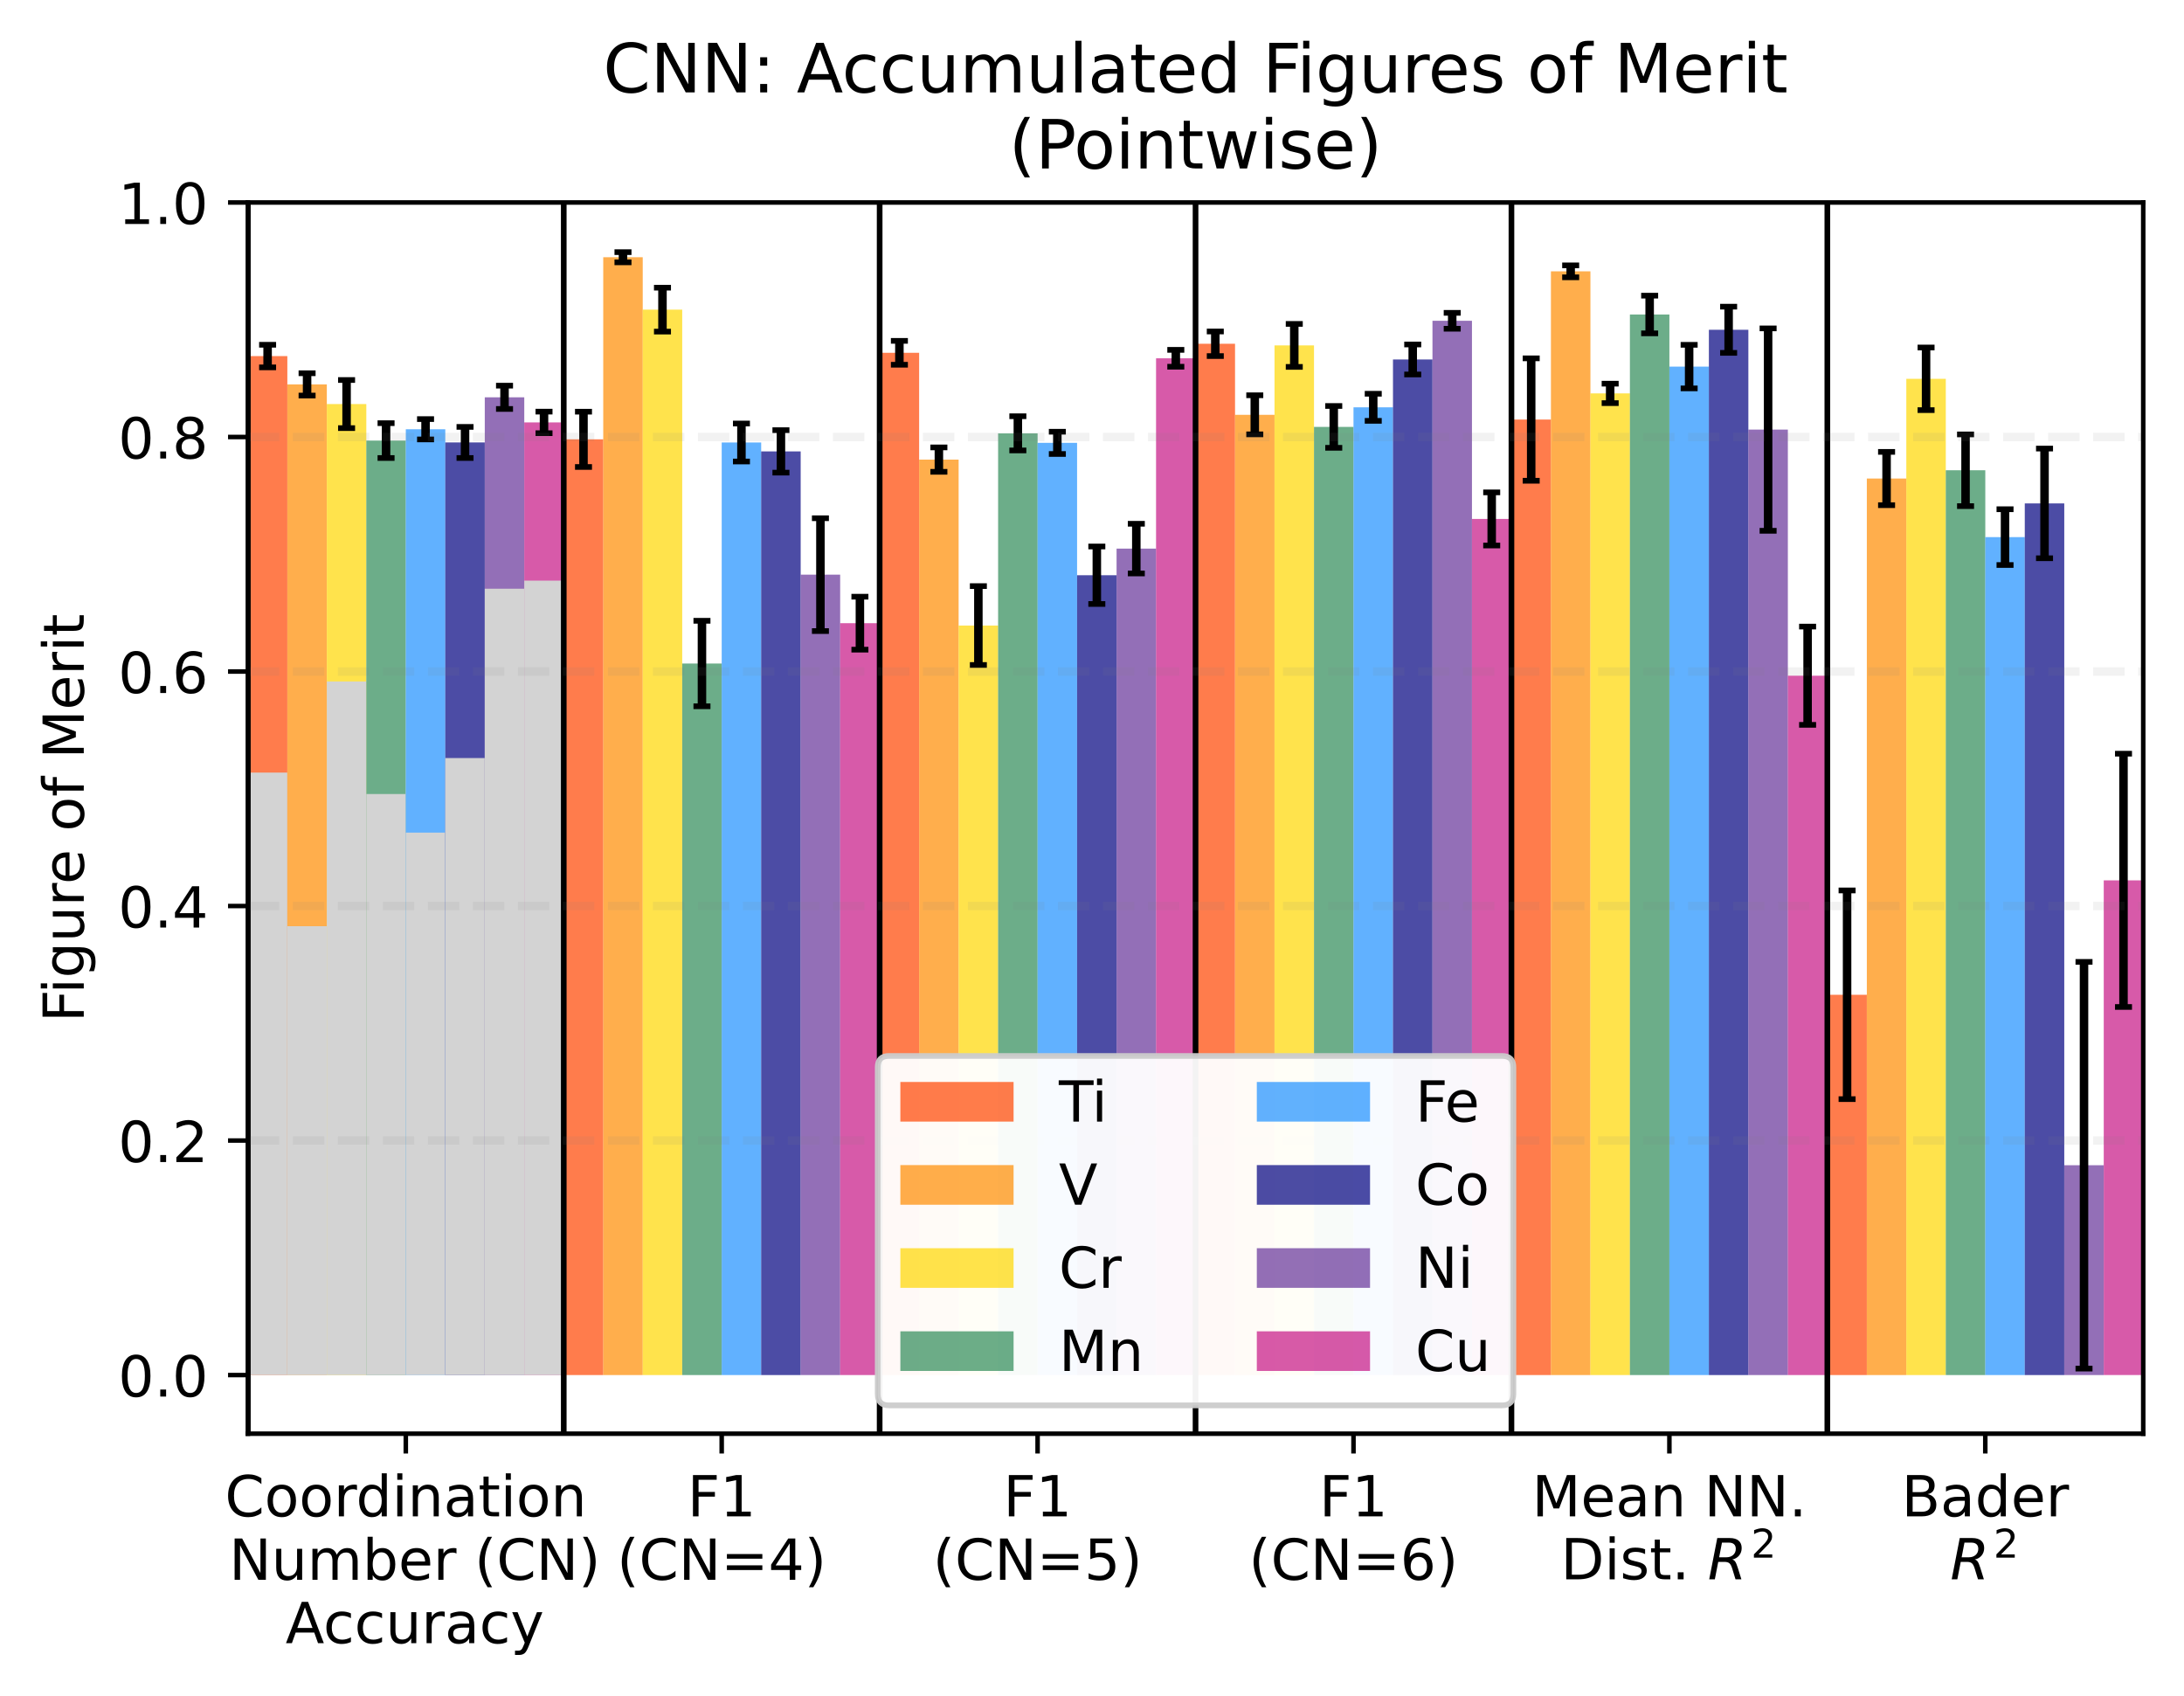 <?xml version="1.0" encoding="utf-8" standalone="no"?>
<!DOCTYPE svg PUBLIC "-//W3C//DTD SVG 1.1//EN"
  "http://www.w3.org/Graphics/SVG/1.1/DTD/svg11.dtd">
<!-- Created with matplotlib (https://matplotlib.org/) -->
<svg height="299.469pt" version="1.1" viewBox="0 0 385.781 299.469" width="385.781pt" xmlns="http://www.w3.org/2000/svg" xmlns:xlink="http://www.w3.org/1999/xlink">
 <defs>
  <style type="text/css">
*{stroke-linecap:butt;stroke-linejoin:round;}
  </style>
 </defs>
 <g id="figure_1">
  <g id="patch_1">
   <path d="M 0 299.469 
L 385.781 299.469 
L 385.781 0 
L 0 0 
z
" style="fill:#ffffff;"/>
  </g>
  <g id="axes_1">
   <g id="patch_2">
    <path d="M 43.781 253.196 
L 378.581 253.196 
L 378.581 35.755 
L 43.781 35.755 
z
" style="fill:#ffffff;"/>
   </g>
   <g id="patch_3">
    <path clip-path="url(#p5a463b5bba)" d="M 43.781 242.841 
L 50.756 242.841 
L 50.756 62.883 
L 43.781 62.883 
z
" style="fill:#ff4500;opacity:0.7;"/>
   </g>
   <g id="patch_4">
    <path clip-path="url(#p5a463b5bba)" d="M 43.781 242.841 
L 50.756 242.841 
L 50.756 136.441 
L 43.781 136.441 
z
" style="fill:#d3d3d3;"/>
   </g>
   <g id="patch_5">
    <path clip-path="url(#p5a463b5bba)" d="M 99.581 242.841 
L 106.556 242.841 
L 106.556 77.587 
L 99.581 77.587 
z
" style="fill:#ff4500;opacity:0.7;"/>
   </g>
   <g id="patch_6">
    <path clip-path="url(#p5a463b5bba)" d="M 155.381 242.841 
L 162.356 242.841 
L 162.356 62.304 
L 155.381 62.304 
z
" style="fill:#ff4500;opacity:0.7;"/>
   </g>
   <g id="patch_7">
    <path clip-path="url(#p5a463b5bba)" d="M 211.181 242.841 
L 218.156 242.841 
L 218.156 60.709 
L 211.181 60.709 
z
" style="fill:#ff4500;opacity:0.7;"/>
   </g>
   <g id="patch_8">
    <path clip-path="url(#p5a463b5bba)" d="M 266.981 242.841 
L 273.956 242.841 
L 273.956 74.093 
L 266.981 74.093 
z
" style="fill:#ff4500;opacity:0.7;"/>
   </g>
   <g id="patch_9">
    <path clip-path="url(#p5a463b5bba)" d="M 322.781 242.841 
L 329.756 242.841 
L 329.756 175.683 
L 322.781 175.683 
z
" style="fill:#ff4500;opacity:0.7;"/>
   </g>
   <g id="patch_10">
    <path clip-path="url(#p5a463b5bba)" d="M 50.756 242.841 
L 57.731 242.841 
L 57.731 67.888 
L 50.756 67.888 
z
" style="fill:#ff8c00;opacity:0.7;"/>
   </g>
   <g id="patch_11">
    <path clip-path="url(#p5a463b5bba)" d="M 50.756 242.841 
L 57.731 242.841 
L 57.731 163.569 
L 50.756 163.569 
z
" style="fill:#d3d3d3;"/>
   </g>
   <g id="patch_12">
    <path clip-path="url(#p5a463b5bba)" d="M 106.556 242.841 
L 113.531 242.841 
L 113.531 45.426 
L 106.556 45.426 
z
" style="fill:#ff8c00;opacity:0.7;"/>
   </g>
   <g id="patch_13">
    <path clip-path="url(#p5a463b5bba)" d="M 162.356 242.841 
L 169.331 242.841 
L 169.331 81.169 
L 162.356 81.169 
z
" style="fill:#ff8c00;opacity:0.7;"/>
   </g>
   <g id="patch_14">
    <path clip-path="url(#p5a463b5bba)" d="M 218.156 242.841 
L 225.131 242.841 
L 225.131 73.259 
L 218.156 73.259 
z
" style="fill:#ff8c00;opacity:0.7;"/>
   </g>
   <g id="patch_15">
    <path clip-path="url(#p5a463b5bba)" d="M 273.956 242.841 
L 280.931 242.841 
L 280.931 47.918 
L 273.956 47.918 
z
" style="fill:#ff8c00;opacity:0.7;"/>
   </g>
   <g id="patch_16">
    <path clip-path="url(#p5a463b5bba)" d="M 329.756 242.841 
L 336.731 242.841 
L 336.731 84.511 
L 329.756 84.511 
z
" style="fill:#ff8c00;opacity:0.7;"/>
   </g>
   <g id="patch_17">
    <path clip-path="url(#p5a463b5bba)" d="M 57.731 242.841 
L 64.706 242.841 
L 64.706 71.357 
L 57.731 71.357 
z
" style="fill:#ffd700;opacity:0.7;"/>
   </g>
   <g id="patch_18">
    <path clip-path="url(#p5a463b5bba)" d="M 57.731 242.841 
L 64.706 242.841 
L 64.706 120.35 
L 57.731 120.35 
z
" style="fill:#d3d3d3;"/>
   </g>
   <g id="patch_19">
    <path clip-path="url(#p5a463b5bba)" d="M 113.531 242.841 
L 120.506 242.841 
L 120.506 54.683 
L 113.531 54.683 
z
" style="fill:#ffd700;opacity:0.7;"/>
   </g>
   <g id="patch_20">
    <path clip-path="url(#p5a463b5bba)" d="M 169.331 242.841 
L 176.306 242.841 
L 176.306 110.472 
L 169.331 110.472 
z
" style="fill:#ffd700;opacity:0.7;"/>
   </g>
   <g id="patch_21">
    <path clip-path="url(#p5a463b5bba)" d="M 225.131 242.841 
L 232.106 242.841 
L 232.106 60.999 
L 225.131 60.999 
z
" style="fill:#ffd700;opacity:0.7;"/>
   </g>
   <g id="patch_22">
    <path clip-path="url(#p5a463b5bba)" d="M 280.931 242.841 
L 287.906 242.841 
L 287.906 69.475 
L 280.931 69.475 
z
" style="fill:#ffd700;opacity:0.7;"/>
   </g>
   <g id="patch_23">
    <path clip-path="url(#p5a463b5bba)" d="M 336.731 242.841 
L 343.706 242.841 
L 343.706 66.901 
L 336.731 66.901 
z
" style="fill:#ffd700;opacity:0.7;"/>
   </g>
   <g id="patch_24">
    <path clip-path="url(#p5a463b5bba)" d="M 64.706 242.841 
L 71.681 242.841 
L 71.681 77.809 
L 64.706 77.809 
z
" style="fill:#2e8b57;opacity:0.7;"/>
   </g>
   <g id="patch_25">
    <path clip-path="url(#p5a463b5bba)" d="M 64.706 242.841 
L 71.681 242.841 
L 71.681 140.23 
L 64.706 140.23 
z
" style="fill:#d3d3d3;"/>
   </g>
   <g id="patch_26">
    <path clip-path="url(#p5a463b5bba)" d="M 120.506 242.841 
L 127.481 242.841 
L 127.481 117.182 
L 120.506 117.182 
z
" style="fill:#2e8b57;opacity:0.7;"/>
   </g>
   <g id="patch_27">
    <path clip-path="url(#p5a463b5bba)" d="M 176.306 242.841 
L 183.281 242.841 
L 183.281 76.531 
L 176.306 76.531 
z
" style="fill:#2e8b57;opacity:0.7;"/>
   </g>
   <g id="patch_28">
    <path clip-path="url(#p5a463b5bba)" d="M 232.106 242.841 
L 239.081 242.841 
L 239.081 75.392 
L 232.106 75.392 
z
" style="fill:#2e8b57;opacity:0.7;"/>
   </g>
   <g id="patch_29">
    <path clip-path="url(#p5a463b5bba)" d="M 287.906 242.841 
L 294.881 242.841 
L 294.881 55.543 
L 287.906 55.543 
z
" style="fill:#2e8b57;opacity:0.7;"/>
   </g>
   <g id="patch_30">
    <path clip-path="url(#p5a463b5bba)" d="M 343.706 242.841 
L 350.681 242.841 
L 350.681 83.048 
L 343.706 83.048 
z
" style="fill:#2e8b57;opacity:0.7;"/>
   </g>
   <g id="patch_31">
    <path clip-path="url(#p5a463b5bba)" d="M 71.681 242.841 
L 78.656 242.841 
L 78.656 75.809 
L 71.681 75.809 
z
" style="fill:#1e90ff;opacity:0.7;"/>
   </g>
   <g id="patch_32">
    <path clip-path="url(#p5a463b5bba)" d="M 71.681 242.841 
L 78.656 242.841 
L 78.656 147.043 
L 71.681 147.043 
z
" style="fill:#d3d3d3;"/>
   </g>
   <g id="patch_33">
    <path clip-path="url(#p5a463b5bba)" d="M 127.481 242.841 
L 134.456 242.841 
L 134.456 78.146 
L 127.481 78.146 
z
" style="fill:#1e90ff;opacity:0.7;"/>
   </g>
   <g id="patch_34">
    <path clip-path="url(#p5a463b5bba)" d="M 183.281 242.841 
L 190.256 242.841 
L 190.256 78.208 
L 183.281 78.208 
z
" style="fill:#1e90ff;opacity:0.7;"/>
   </g>
   <g id="patch_35">
    <path clip-path="url(#p5a463b5bba)" d="M 239.081 242.841 
L 246.056 242.841 
L 246.056 71.933 
L 239.081 71.933 
z
" style="fill:#1e90ff;opacity:0.7;"/>
   </g>
   <g id="patch_36">
    <path clip-path="url(#p5a463b5bba)" d="M 294.881 242.841 
L 301.856 242.841 
L 301.856 64.745 
L 294.881 64.745 
z
" style="fill:#1e90ff;opacity:0.7;"/>
   </g>
   <g id="patch_37">
    <path clip-path="url(#p5a463b5bba)" d="M 350.681 242.841 
L 357.656 242.841 
L 357.656 94.857 
L 350.681 94.857 
z
" style="fill:#1e90ff;opacity:0.7;"/>
   </g>
   <g id="patch_38">
    <path clip-path="url(#p5a463b5bba)" d="M 78.656 242.841 
L 85.631 242.841 
L 85.631 78.136 
L 78.656 78.136 
z
" style="fill:#000080;opacity:0.7;"/>
   </g>
   <g id="patch_39">
    <path clip-path="url(#p5a463b5bba)" d="M 78.656 242.841 
L 85.631 242.841 
L 85.631 133.873 
L 78.656 133.873 
z
" style="fill:#d3d3d3;"/>
   </g>
   <g id="patch_40">
    <path clip-path="url(#p5a463b5bba)" d="M 134.456 242.841 
L 141.431 242.841 
L 141.431 79.72 
L 134.456 79.72 
z
" style="fill:#000080;opacity:0.7;"/>
   </g>
   <g id="patch_41">
    <path clip-path="url(#p5a463b5bba)" d="M 190.256 242.841 
L 197.231 242.841 
L 197.231 101.588 
L 190.256 101.588 
z
" style="fill:#000080;opacity:0.7;"/>
   </g>
   <g id="patch_42">
    <path clip-path="url(#p5a463b5bba)" d="M 246.056 242.841 
L 253.031 242.841 
L 253.031 63.484 
L 246.056 63.484 
z
" style="fill:#000080;opacity:0.7;"/>
   </g>
   <g id="patch_43">
    <path clip-path="url(#p5a463b5bba)" d="M 301.856 242.841 
L 308.831 242.841 
L 308.831 58.24 
L 301.856 58.24 
z
" style="fill:#000080;opacity:0.7;"/>
   </g>
   <g id="patch_44">
    <path clip-path="url(#p5a463b5bba)" d="M 357.656 242.841 
L 364.631 242.841 
L 364.631 88.905 
L 357.656 88.905 
z
" style="fill:#000080;opacity:0.7;"/>
   </g>
   <g id="patch_45">
    <path clip-path="url(#p5a463b5bba)" d="M 85.631 242.841 
L 92.606 242.841 
L 92.606 70.167 
L 85.631 70.167 
z
" style="fill:#663399;opacity:0.7;"/>
   </g>
   <g id="patch_46">
    <path clip-path="url(#p5a463b5bba)" d="M 85.631 242.841 
L 92.606 242.841 
L 92.606 103.97 
L 85.631 103.97 
z
" style="fill:#d3d3d3;"/>
   </g>
   <g id="patch_47">
    <path clip-path="url(#p5a463b5bba)" d="M 141.431 242.841 
L 148.406 242.841 
L 148.406 101.485 
L 141.431 101.485 
z
" style="fill:#663399;opacity:0.7;"/>
   </g>
   <g id="patch_48">
    <path clip-path="url(#p5a463b5bba)" d="M 197.231 242.841 
L 204.206 242.841 
L 204.206 96.887 
L 197.231 96.887 
z
" style="fill:#663399;opacity:0.7;"/>
   </g>
   <g id="patch_49">
    <path clip-path="url(#p5a463b5bba)" d="M 253.031 242.841 
L 260.006 242.841 
L 260.006 56.65 
L 253.031 56.65 
z
" style="fill:#663399;opacity:0.7;"/>
   </g>
   <g id="patch_50">
    <path clip-path="url(#p5a463b5bba)" d="M 308.831 242.841 
L 315.806 242.841 
L 315.806 75.867 
L 308.831 75.867 
z
" style="fill:#663399;opacity:0.7;"/>
   </g>
   <g id="patch_51">
    <path clip-path="url(#p5a463b5bba)" d="M 364.631 242.841 
L 371.606 242.841 
L 371.606 205.784 
L 364.631 205.784 
z
" style="fill:#663399;opacity:0.7;"/>
   </g>
   <g id="patch_52">
    <path clip-path="url(#p5a463b5bba)" d="M 92.606 242.841 
L 99.581 242.841 
L 99.581 74.599 
L 92.606 74.599 
z
" style="fill:#c71585;opacity:0.7;"/>
   </g>
   <g id="patch_53">
    <path clip-path="url(#p5a463b5bba)" d="M 92.606 242.841 
L 99.581 242.841 
L 99.581 102.541 
L 92.606 102.541 
z
" style="fill:#d3d3d3;"/>
   </g>
   <g id="patch_54">
    <path clip-path="url(#p5a463b5bba)" d="M 148.406 242.841 
L 155.381 242.841 
L 155.381 110.058 
L 148.406 110.058 
z
" style="fill:#c71585;opacity:0.7;"/>
   </g>
   <g id="patch_55">
    <path clip-path="url(#p5a463b5bba)" d="M 204.206 242.841 
L 211.181 242.841 
L 211.181 63.277 
L 204.206 63.277 
z
" style="fill:#c71585;opacity:0.7;"/>
   </g>
   <g id="patch_56">
    <path clip-path="url(#p5a463b5bba)" d="M 260.006 242.841 
L 266.981 242.841 
L 266.981 91.648 
L 260.006 91.648 
z
" style="fill:#c71585;opacity:0.7;"/>
   </g>
   <g id="patch_57">
    <path clip-path="url(#p5a463b5bba)" d="M 315.806 242.841 
L 322.781 242.841 
L 322.781 119.335 
L 315.806 119.335 
z
" style="fill:#c71585;opacity:0.7;"/>
   </g>
   <g id="patch_58">
    <path clip-path="url(#p5a463b5bba)" d="M 371.606 242.841 
L 378.581 242.841 
L 378.581 155.471 
L 371.606 155.471 
z
" style="fill:#c71585;opacity:0.7;"/>
   </g>
   <g id="matplotlib.axis_1">
    <g id="xtick_1">
     <g id="line2d_1">
      <defs>
       <path d="M 0 0 
L 0 3.5 
" id="m81a8f95cd7" style="stroke:#000000;stroke-width:0.8;"/>
      </defs>
      <g>
       <use style="stroke:#000000;stroke-width:0.8;" x="71.681" xlink:href="#m81a8f95cd7" y="253.196"/>
      </g>
     </g>
     <g id="text_1">
      <!-- Coordination -->
      <defs>
       <path d="M 64.406 67.281 
L 64.406 56.891 
Q 59.422 61.531 53.781 63.812 
Q 48.141 66.109 41.797 66.109 
Q 29.297 66.109 22.656 58.469 
Q 16.016 50.828 16.016 36.375 
Q 16.016 21.969 22.656 14.328 
Q 29.297 6.688 41.797 6.688 
Q 48.141 6.688 53.781 8.984 
Q 59.422 11.281 64.406 15.922 
L 64.406 5.609 
Q 59.234 2.094 53.438 0.328 
Q 47.656 -1.422 41.219 -1.422 
Q 24.656 -1.422 15.125 8.703 
Q 5.609 18.844 5.609 36.375 
Q 5.609 53.953 15.125 64.078 
Q 24.656 74.219 41.219 74.219 
Q 47.75 74.219 53.531 72.484 
Q 59.328 70.75 64.406 67.281 
z
" id="DejaVuSans-67"/>
       <path d="M 30.609 48.391 
Q 23.391 48.391 19.188 42.75 
Q 14.984 37.109 14.984 27.297 
Q 14.984 17.484 19.156 11.844 
Q 23.344 6.203 30.609 6.203 
Q 37.797 6.203 41.984 11.859 
Q 46.188 17.531 46.188 27.297 
Q 46.188 37.016 41.984 42.703 
Q 37.797 48.391 30.609 48.391 
z
M 30.609 56 
Q 42.328 56 49.016 48.375 
Q 55.719 40.766 55.719 27.297 
Q 55.719 13.875 49.016 6.219 
Q 42.328 -1.422 30.609 -1.422 
Q 18.844 -1.422 12.172 6.219 
Q 5.516 13.875 5.516 27.297 
Q 5.516 40.766 12.172 48.375 
Q 18.844 56 30.609 56 
z
" id="DejaVuSans-111"/>
       <path d="M 41.109 46.297 
Q 39.594 47.172 37.812 47.578 
Q 36.031 48 33.891 48 
Q 26.266 48 22.188 43.047 
Q 18.109 38.094 18.109 28.812 
L 18.109 0 
L 9.078 0 
L 9.078 54.688 
L 18.109 54.688 
L 18.109 46.188 
Q 20.953 51.172 25.484 53.578 
Q 30.031 56 36.531 56 
Q 37.453 56 38.578 55.875 
Q 39.703 55.766 41.062 55.516 
z
" id="DejaVuSans-114"/>
       <path d="M 45.406 46.391 
L 45.406 75.984 
L 54.391 75.984 
L 54.391 0 
L 45.406 0 
L 45.406 8.203 
Q 42.578 3.328 38.25 0.953 
Q 33.938 -1.422 27.875 -1.422 
Q 17.969 -1.422 11.734 6.484 
Q 5.516 14.406 5.516 27.297 
Q 5.516 40.188 11.734 48.094 
Q 17.969 56 27.875 56 
Q 33.938 56 38.25 53.625 
Q 42.578 51.266 45.406 46.391 
z
M 14.797 27.297 
Q 14.797 17.391 18.875 11.75 
Q 22.953 6.109 30.078 6.109 
Q 37.203 6.109 41.297 11.75 
Q 45.406 17.391 45.406 27.297 
Q 45.406 37.203 41.297 42.844 
Q 37.203 48.484 30.078 48.484 
Q 22.953 48.484 18.875 42.844 
Q 14.797 37.203 14.797 27.297 
z
" id="DejaVuSans-100"/>
       <path d="M 9.422 54.688 
L 18.406 54.688 
L 18.406 0 
L 9.422 0 
z
M 9.422 75.984 
L 18.406 75.984 
L 18.406 64.594 
L 9.422 64.594 
z
" id="DejaVuSans-105"/>
       <path d="M 54.891 33.016 
L 54.891 0 
L 45.906 0 
L 45.906 32.719 
Q 45.906 40.484 42.875 44.328 
Q 39.844 48.188 33.797 48.188 
Q 26.516 48.188 22.312 43.547 
Q 18.109 38.922 18.109 30.906 
L 18.109 0 
L 9.078 0 
L 9.078 54.688 
L 18.109 54.688 
L 18.109 46.188 
Q 21.344 51.125 25.703 53.562 
Q 30.078 56 35.797 56 
Q 45.219 56 50.047 50.172 
Q 54.891 44.344 54.891 33.016 
z
" id="DejaVuSans-110"/>
       <path d="M 34.281 27.484 
Q 23.391 27.484 19.188 25 
Q 14.984 22.516 14.984 16.5 
Q 14.984 11.719 18.141 8.906 
Q 21.297 6.109 26.703 6.109 
Q 34.188 6.109 38.703 11.406 
Q 43.219 16.703 43.219 25.484 
L 43.219 27.484 
z
M 52.203 31.203 
L 52.203 0 
L 43.219 0 
L 43.219 8.297 
Q 40.141 3.328 35.547 0.953 
Q 30.953 -1.422 24.312 -1.422 
Q 15.922 -1.422 10.953 3.297 
Q 6 8.016 6 15.922 
Q 6 25.141 12.172 29.828 
Q 18.359 34.516 30.609 34.516 
L 43.219 34.516 
L 43.219 35.406 
Q 43.219 41.609 39.141 45 
Q 35.062 48.391 27.688 48.391 
Q 23 48.391 18.547 47.266 
Q 14.109 46.141 10.016 43.891 
L 10.016 52.203 
Q 14.938 54.109 19.578 55.047 
Q 24.219 56 28.609 56 
Q 40.484 56 46.344 49.844 
Q 52.203 43.703 52.203 31.203 
z
" id="DejaVuSans-97"/>
       <path d="M 18.312 70.219 
L 18.312 54.688 
L 36.812 54.688 
L 36.812 47.703 
L 18.312 47.703 
L 18.312 18.016 
Q 18.312 11.328 20.141 9.422 
Q 21.969 7.516 27.594 7.516 
L 36.812 7.516 
L 36.812 0 
L 27.594 0 
Q 17.188 0 13.234 3.875 
Q 9.281 7.766 9.281 18.016 
L 9.281 47.703 
L 2.688 47.703 
L 2.688 54.688 
L 9.281 54.688 
L 9.281 70.219 
z
" id="DejaVuSans-116"/>
      </defs>
      <g transform="translate(39.73 267.794)scale(0.1 -0.1)">
       <use xlink:href="#DejaVuSans-67"/>
       <use x="69.824" xlink:href="#DejaVuSans-111"/>
       <use x="131.006" xlink:href="#DejaVuSans-111"/>
       <use x="192.188" xlink:href="#DejaVuSans-114"/>
       <use x="231.551" xlink:href="#DejaVuSans-100"/>
       <use x="295.027" xlink:href="#DejaVuSans-105"/>
       <use x="322.811" xlink:href="#DejaVuSans-110"/>
       <use x="386.189" xlink:href="#DejaVuSans-97"/>
       <use x="447.469" xlink:href="#DejaVuSans-116"/>
       <use x="486.678" xlink:href="#DejaVuSans-105"/>
       <use x="514.461" xlink:href="#DejaVuSans-111"/>
       <use x="575.643" xlink:href="#DejaVuSans-110"/>
      </g>
      <!--  Number (CN) -->
      <defs>
       <path id="DejaVuSans-32"/>
       <path d="M 9.812 72.906 
L 23.094 72.906 
L 55.422 11.922 
L 55.422 72.906 
L 64.984 72.906 
L 64.984 0 
L 51.703 0 
L 19.391 60.984 
L 19.391 0 
L 9.812 0 
z
" id="DejaVuSans-78"/>
       <path d="M 8.5 21.578 
L 8.5 54.688 
L 17.484 54.688 
L 17.484 21.922 
Q 17.484 14.156 20.5 10.266 
Q 23.531 6.391 29.594 6.391 
Q 36.859 6.391 41.078 11.031 
Q 45.312 15.672 45.312 23.688 
L 45.312 54.688 
L 54.297 54.688 
L 54.297 0 
L 45.312 0 
L 45.312 8.406 
Q 42.047 3.422 37.719 1 
Q 33.406 -1.422 27.688 -1.422 
Q 18.266 -1.422 13.375 4.438 
Q 8.5 10.297 8.5 21.578 
z
M 31.109 56 
z
" id="DejaVuSans-117"/>
       <path d="M 52 44.188 
Q 55.375 50.25 60.062 53.125 
Q 64.75 56 71.094 56 
Q 79.641 56 84.281 50.016 
Q 88.922 44.047 88.922 33.016 
L 88.922 0 
L 79.891 0 
L 79.891 32.719 
Q 79.891 40.578 77.094 44.375 
Q 74.312 48.188 68.609 48.188 
Q 61.625 48.188 57.562 43.547 
Q 53.516 38.922 53.516 30.906 
L 53.516 0 
L 44.484 0 
L 44.484 32.719 
Q 44.484 40.625 41.703 44.406 
Q 38.922 48.188 33.109 48.188 
Q 26.219 48.188 22.156 43.531 
Q 18.109 38.875 18.109 30.906 
L 18.109 0 
L 9.078 0 
L 9.078 54.688 
L 18.109 54.688 
L 18.109 46.188 
Q 21.188 51.219 25.484 53.609 
Q 29.781 56 35.688 56 
Q 41.656 56 45.828 52.969 
Q 50 49.953 52 44.188 
z
" id="DejaVuSans-109"/>
       <path d="M 48.688 27.297 
Q 48.688 37.203 44.609 42.844 
Q 40.531 48.484 33.406 48.484 
Q 26.266 48.484 22.188 42.844 
Q 18.109 37.203 18.109 27.297 
Q 18.109 17.391 22.188 11.75 
Q 26.266 6.109 33.406 6.109 
Q 40.531 6.109 44.609 11.75 
Q 48.688 17.391 48.688 27.297 
z
M 18.109 46.391 
Q 20.953 51.266 25.266 53.625 
Q 29.594 56 35.594 56 
Q 45.562 56 51.781 48.094 
Q 58.016 40.188 58.016 27.297 
Q 58.016 14.406 51.781 6.484 
Q 45.562 -1.422 35.594 -1.422 
Q 29.594 -1.422 25.266 0.953 
Q 20.953 3.328 18.109 8.203 
L 18.109 0 
L 9.078 0 
L 9.078 75.984 
L 18.109 75.984 
z
" id="DejaVuSans-98"/>
       <path d="M 56.203 29.594 
L 56.203 25.203 
L 14.891 25.203 
Q 15.484 15.922 20.484 11.062 
Q 25.484 6.203 34.422 6.203 
Q 39.594 6.203 44.453 7.469 
Q 49.312 8.734 54.109 11.281 
L 54.109 2.781 
Q 49.266 0.734 44.188 -0.344 
Q 39.109 -1.422 33.891 -1.422 
Q 20.797 -1.422 13.156 6.188 
Q 5.516 13.812 5.516 26.812 
Q 5.516 40.234 12.766 48.109 
Q 20.016 56 32.328 56 
Q 43.359 56 49.781 48.891 
Q 56.203 41.797 56.203 29.594 
z
M 47.219 32.234 
Q 47.125 39.594 43.094 43.984 
Q 39.062 48.391 32.422 48.391 
Q 24.906 48.391 20.391 44.141 
Q 15.875 39.891 15.188 32.172 
z
" id="DejaVuSans-101"/>
       <path d="M 31 75.875 
Q 24.469 64.656 21.281 53.656 
Q 18.109 42.672 18.109 31.391 
Q 18.109 20.125 21.312 9.062 
Q 24.516 -2 31 -13.188 
L 23.188 -13.188 
Q 15.875 -1.703 12.234 9.375 
Q 8.594 20.453 8.594 31.391 
Q 8.594 42.281 12.203 53.312 
Q 15.828 64.359 23.188 75.875 
z
" id="DejaVuSans-40"/>
       <path d="M 8.016 75.875 
L 15.828 75.875 
Q 23.141 64.359 26.781 53.312 
Q 30.422 42.281 30.422 31.391 
Q 30.422 20.453 26.781 9.375 
Q 23.141 -1.703 15.828 -13.188 
L 8.016 -13.188 
Q 14.5 -2 17.703 9.062 
Q 20.906 20.125 20.906 31.391 
Q 20.906 42.672 17.703 53.656 
Q 14.5 64.656 8.016 75.875 
z
" id="DejaVuSans-41"/>
      </defs>
      <g transform="translate(37.284 278.992)scale(0.1 -0.1)">
       <use xlink:href="#DejaVuSans-32"/>
       <use x="31.787" xlink:href="#DejaVuSans-78"/>
       <use x="106.592" xlink:href="#DejaVuSans-117"/>
       <use x="169.971" xlink:href="#DejaVuSans-109"/>
       <use x="267.383" xlink:href="#DejaVuSans-98"/>
       <use x="330.859" xlink:href="#DejaVuSans-101"/>
       <use x="392.383" xlink:href="#DejaVuSans-114"/>
       <use x="433.496" xlink:href="#DejaVuSans-32"/>
       <use x="465.283" xlink:href="#DejaVuSans-40"/>
       <use x="504.297" xlink:href="#DejaVuSans-67"/>
       <use x="574.121" xlink:href="#DejaVuSans-78"/>
       <use x="648.926" xlink:href="#DejaVuSans-41"/>
      </g>
      <!--  Accuracy -->
      <defs>
       <path d="M 34.188 63.188 
L 20.797 26.906 
L 47.609 26.906 
z
M 28.609 72.906 
L 39.797 72.906 
L 67.578 0 
L 57.328 0 
L 50.688 18.703 
L 17.828 18.703 
L 11.188 0 
L 0.781 0 
z
" id="DejaVuSans-65"/>
       <path d="M 48.781 52.594 
L 48.781 44.188 
Q 44.969 46.297 41.141 47.344 
Q 37.312 48.391 33.406 48.391 
Q 24.656 48.391 19.812 42.844 
Q 14.984 37.312 14.984 27.297 
Q 14.984 17.281 19.812 11.734 
Q 24.656 6.203 33.406 6.203 
Q 37.312 6.203 41.141 7.25 
Q 44.969 8.297 48.781 10.406 
L 48.781 2.094 
Q 45.016 0.344 40.984 -0.531 
Q 36.969 -1.422 32.422 -1.422 
Q 20.062 -1.422 12.781 6.344 
Q 5.516 14.109 5.516 27.297 
Q 5.516 40.672 12.859 48.328 
Q 20.219 56 33.016 56 
Q 37.156 56 41.109 55.141 
Q 45.062 54.297 48.781 52.594 
z
" id="DejaVuSans-99"/>
       <path d="M 32.172 -5.078 
Q 28.375 -14.844 24.75 -17.812 
Q 21.141 -20.797 15.094 -20.797 
L 7.906 -20.797 
L 7.906 -13.281 
L 13.188 -13.281 
Q 16.891 -13.281 18.938 -11.516 
Q 21 -9.766 23.484 -3.219 
L 25.094 0.875 
L 2.984 54.688 
L 12.5 54.688 
L 29.594 11.922 
L 46.688 54.688 
L 56.203 54.688 
z
" id="DejaVuSans-121"/>
      </defs>
      <g transform="translate(47.264 290.19)scale(0.1 -0.1)">
       <use xlink:href="#DejaVuSans-32"/>
       <use x="31.787" xlink:href="#DejaVuSans-65"/>
       <use x="98.445" xlink:href="#DejaVuSans-99"/>
       <use x="153.426" xlink:href="#DejaVuSans-99"/>
       <use x="208.406" xlink:href="#DejaVuSans-117"/>
       <use x="271.785" xlink:href="#DejaVuSans-114"/>
       <use x="312.898" xlink:href="#DejaVuSans-97"/>
       <use x="374.178" xlink:href="#DejaVuSans-99"/>
       <use x="429.158" xlink:href="#DejaVuSans-121"/>
      </g>
     </g>
    </g>
    <g id="xtick_2">
     <g id="line2d_2">
      <g>
       <use style="stroke:#000000;stroke-width:0.8;" x="127.481" xlink:href="#m81a8f95cd7" y="253.196"/>
      </g>
     </g>
     <g id="text_2">
      <!-- F1 -->
      <defs>
       <path d="M 9.812 72.906 
L 51.703 72.906 
L 51.703 64.594 
L 19.672 64.594 
L 19.672 43.109 
L 48.578 43.109 
L 48.578 34.812 
L 19.672 34.812 
L 19.672 0 
L 9.812 0 
z
" id="DejaVuSans-70"/>
       <path d="M 12.406 8.297 
L 28.516 8.297 
L 28.516 63.922 
L 10.984 60.406 
L 10.984 69.391 
L 28.422 72.906 
L 38.281 72.906 
L 38.281 8.297 
L 54.391 8.297 
L 54.391 0 
L 12.406 0 
z
" id="DejaVuSans-49"/>
      </defs>
      <g transform="translate(121.424 267.794)scale(0.1 -0.1)">
       <use xlink:href="#DejaVuSans-70"/>
       <use x="57.52" xlink:href="#DejaVuSans-49"/>
      </g>
      <!-- (CN=4) -->
      <defs>
       <path d="M 10.594 45.406 
L 73.188 45.406 
L 73.188 37.203 
L 10.594 37.203 
z
M 10.594 25.484 
L 73.188 25.484 
L 73.188 17.188 
L 10.594 17.188 
z
" id="DejaVuSans-61"/>
       <path d="M 37.797 64.312 
L 12.891 25.391 
L 37.797 25.391 
z
M 35.203 72.906 
L 47.609 72.906 
L 47.609 25.391 
L 58.016 25.391 
L 58.016 17.188 
L 47.609 17.188 
L 47.609 0 
L 37.797 0 
L 37.797 17.188 
L 4.891 17.188 
L 4.891 26.703 
z
" id="DejaVuSans-52"/>
      </defs>
      <g transform="translate(108.977 278.992)scale(0.1 -0.1)">
       <use xlink:href="#DejaVuSans-40"/>
       <use x="39.014" xlink:href="#DejaVuSans-67"/>
       <use x="108.838" xlink:href="#DejaVuSans-78"/>
       <use x="183.643" xlink:href="#DejaVuSans-61"/>
       <use x="267.432" xlink:href="#DejaVuSans-52"/>
       <use x="331.055" xlink:href="#DejaVuSans-41"/>
      </g>
     </g>
    </g>
    <g id="xtick_3">
     <g id="line2d_3">
      <g>
       <use style="stroke:#000000;stroke-width:0.8;" x="183.281" xlink:href="#m81a8f95cd7" y="253.196"/>
      </g>
     </g>
     <g id="text_3">
      <!-- F1 -->
      <g transform="translate(177.224 267.794)scale(0.1 -0.1)">
       <use xlink:href="#DejaVuSans-70"/>
       <use x="57.52" xlink:href="#DejaVuSans-49"/>
      </g>
      <!-- (CN=5) -->
      <defs>
       <path d="M 10.797 72.906 
L 49.516 72.906 
L 49.516 64.594 
L 19.828 64.594 
L 19.828 46.734 
Q 21.969 47.469 24.109 47.828 
Q 26.266 48.188 28.422 48.188 
Q 40.625 48.188 47.75 41.5 
Q 54.891 34.812 54.891 23.391 
Q 54.891 11.625 47.562 5.094 
Q 40.234 -1.422 26.906 -1.422 
Q 22.312 -1.422 17.547 -0.641 
Q 12.797 0.141 7.719 1.703 
L 7.719 11.625 
Q 12.109 9.234 16.797 8.062 
Q 21.484 6.891 26.703 6.891 
Q 35.156 6.891 40.078 11.328 
Q 45.016 15.766 45.016 23.391 
Q 45.016 31 40.078 35.438 
Q 35.156 39.891 26.703 39.891 
Q 22.75 39.891 18.812 39.016 
Q 14.891 38.141 10.797 36.281 
z
" id="DejaVuSans-53"/>
      </defs>
      <g transform="translate(164.777 278.992)scale(0.1 -0.1)">
       <use xlink:href="#DejaVuSans-40"/>
       <use x="39.014" xlink:href="#DejaVuSans-67"/>
       <use x="108.838" xlink:href="#DejaVuSans-78"/>
       <use x="183.643" xlink:href="#DejaVuSans-61"/>
       <use x="267.432" xlink:href="#DejaVuSans-53"/>
       <use x="331.055" xlink:href="#DejaVuSans-41"/>
      </g>
     </g>
    </g>
    <g id="xtick_4">
     <g id="line2d_4">
      <g>
       <use style="stroke:#000000;stroke-width:0.8;" x="239.081" xlink:href="#m81a8f95cd7" y="253.196"/>
      </g>
     </g>
     <g id="text_4">
      <!-- F1 -->
      <g transform="translate(233.024 267.794)scale(0.1 -0.1)">
       <use xlink:href="#DejaVuSans-70"/>
       <use x="57.52" xlink:href="#DejaVuSans-49"/>
      </g>
      <!-- (CN=6) -->
      <defs>
       <path d="M 33.016 40.375 
Q 26.375 40.375 22.484 35.828 
Q 18.609 31.297 18.609 23.391 
Q 18.609 15.531 22.484 10.953 
Q 26.375 6.391 33.016 6.391 
Q 39.656 6.391 43.531 10.953 
Q 47.406 15.531 47.406 23.391 
Q 47.406 31.297 43.531 35.828 
Q 39.656 40.375 33.016 40.375 
z
M 52.594 71.297 
L 52.594 62.312 
Q 48.875 64.062 45.094 64.984 
Q 41.312 65.922 37.594 65.922 
Q 27.828 65.922 22.672 59.328 
Q 17.531 52.734 16.797 39.406 
Q 19.672 43.656 24.016 45.922 
Q 28.375 48.188 33.594 48.188 
Q 44.578 48.188 50.953 41.516 
Q 57.328 34.859 57.328 23.391 
Q 57.328 12.156 50.688 5.359 
Q 44.047 -1.422 33.016 -1.422 
Q 20.359 -1.422 13.672 8.266 
Q 6.984 17.969 6.984 36.375 
Q 6.984 53.656 15.188 63.938 
Q 23.391 74.219 37.203 74.219 
Q 40.922 74.219 44.703 73.484 
Q 48.484 72.75 52.594 71.297 
z
" id="DejaVuSans-54"/>
      </defs>
      <g transform="translate(220.577 278.992)scale(0.1 -0.1)">
       <use xlink:href="#DejaVuSans-40"/>
       <use x="39.014" xlink:href="#DejaVuSans-67"/>
       <use x="108.838" xlink:href="#DejaVuSans-78"/>
       <use x="183.643" xlink:href="#DejaVuSans-61"/>
       <use x="267.432" xlink:href="#DejaVuSans-54"/>
       <use x="331.055" xlink:href="#DejaVuSans-41"/>
      </g>
     </g>
    </g>
    <g id="xtick_5">
     <g id="line2d_5">
      <g>
       <use style="stroke:#000000;stroke-width:0.8;" x="294.881" xlink:href="#m81a8f95cd7" y="253.196"/>
      </g>
     </g>
     <g id="text_5">
      <!-- Mean NN. -->
      <defs>
       <path d="M 9.812 72.906 
L 24.516 72.906 
L 43.109 23.297 
L 61.812 72.906 
L 76.516 72.906 
L 76.516 0 
L 66.891 0 
L 66.891 64.016 
L 48.094 14.016 
L 38.188 14.016 
L 19.391 64.016 
L 19.391 0 
L 9.812 0 
z
" id="DejaVuSans-77"/>
       <path d="M 10.688 12.406 
L 21 12.406 
L 21 0 
L 10.688 0 
z
" id="DejaVuSans-46"/>
      </defs>
      <g transform="translate(270.598 267.794)scale(0.1 -0.1)">
       <use xlink:href="#DejaVuSans-77"/>
       <use x="86.279" xlink:href="#DejaVuSans-101"/>
       <use x="147.803" xlink:href="#DejaVuSans-97"/>
       <use x="209.082" xlink:href="#DejaVuSans-110"/>
       <use x="272.461" xlink:href="#DejaVuSans-32"/>
       <use x="304.248" xlink:href="#DejaVuSans-78"/>
       <use x="379.053" xlink:href="#DejaVuSans-78"/>
       <use x="453.857" xlink:href="#DejaVuSans-46"/>
      </g>
      <!-- Dist. $R^2$ -->
      <defs>
       <path d="M 19.672 64.797 
L 19.672 8.109 
L 31.594 8.109 
Q 46.688 8.109 53.688 14.938 
Q 60.688 21.781 60.688 36.531 
Q 60.688 51.172 53.688 57.984 
Q 46.688 64.797 31.594 64.797 
z
M 9.812 72.906 
L 30.078 72.906 
Q 51.266 72.906 61.172 64.094 
Q 71.094 55.281 71.094 36.531 
Q 71.094 17.672 61.125 8.828 
Q 51.172 0 30.078 0 
L 9.812 0 
z
" id="DejaVuSans-68"/>
       <path d="M 44.281 53.078 
L 44.281 44.578 
Q 40.484 46.531 36.375 47.5 
Q 32.281 48.484 27.875 48.484 
Q 21.188 48.484 17.844 46.438 
Q 14.5 44.391 14.5 40.281 
Q 14.5 37.156 16.891 35.375 
Q 19.281 33.594 26.516 31.984 
L 29.594 31.297 
Q 39.156 29.25 43.188 25.516 
Q 47.219 21.781 47.219 15.094 
Q 47.219 7.469 41.188 3.016 
Q 35.156 -1.422 24.609 -1.422 
Q 20.219 -1.422 15.453 -0.562 
Q 10.688 0.297 5.422 2 
L 5.422 11.281 
Q 10.406 8.688 15.234 7.391 
Q 20.062 6.109 24.812 6.109 
Q 31.156 6.109 34.562 8.281 
Q 37.984 10.453 37.984 14.406 
Q 37.984 18.062 35.516 20.016 
Q 33.062 21.969 24.703 23.781 
L 21.578 24.516 
Q 13.234 26.266 9.516 29.906 
Q 5.812 33.547 5.812 39.891 
Q 5.812 47.609 11.281 51.797 
Q 16.75 56 26.812 56 
Q 31.781 56 36.172 55.266 
Q 40.578 54.547 44.281 53.078 
z
" id="DejaVuSans-115"/>
       <path d="M 25.203 64.797 
L 20.219 38.922 
L 32.906 38.922 
Q 40.375 38.922 44.984 43.047 
Q 49.609 47.172 49.609 53.812 
Q 49.609 59.125 46.5 61.953 
Q 43.406 64.797 37.594 64.797 
z
M 43.312 35.016 
Q 46.438 34.281 48.516 31.391 
Q 50.594 28.516 53.328 19.922 
L 59.516 0 
L 49.125 0 
L 43.406 18.703 
Q 41.219 25.922 38.328 28.359 
Q 35.453 30.812 29.5 30.812 
L 18.609 30.812 
L 12.594 0 
L 2.688 0 
L 16.891 72.906 
L 39.109 72.906 
Q 49.219 72.906 54.609 68.328 
Q 60.016 63.766 60.016 55.172 
Q 60.016 47.562 55.422 41.984 
Q 50.828 36.422 43.312 35.016 
z
" id="DejaVuSans-Oblique-82"/>
       <path d="M 19.188 8.297 
L 53.609 8.297 
L 53.609 0 
L 7.328 0 
L 7.328 8.297 
Q 12.938 14.109 22.625 23.891 
Q 32.328 33.688 34.812 36.531 
Q 39.547 41.844 41.422 45.531 
Q 43.312 49.219 43.312 52.781 
Q 43.312 58.594 39.234 62.25 
Q 35.156 65.922 28.609 65.922 
Q 23.969 65.922 18.812 64.312 
Q 13.672 62.703 7.812 59.422 
L 7.812 69.391 
Q 13.766 71.781 18.938 73 
Q 24.125 74.219 28.422 74.219 
Q 39.75 74.219 46.484 68.547 
Q 53.219 62.891 53.219 53.422 
Q 53.219 48.922 51.531 44.891 
Q 49.859 40.875 45.406 35.406 
Q 44.188 33.984 37.641 27.219 
Q 31.109 20.453 19.188 8.297 
z
" id="DejaVuSans-50"/>
      </defs>
      <g transform="translate(275.681 278.992)scale(0.1 -0.1)">
       <use transform="translate(0 0.766)" xlink:href="#DejaVuSans-68"/>
       <use transform="translate(77.002 0.766)" xlink:href="#DejaVuSans-105"/>
       <use transform="translate(104.785 0.766)" xlink:href="#DejaVuSans-115"/>
       <use transform="translate(156.885 0.766)" xlink:href="#DejaVuSans-116"/>
       <use transform="translate(196.094 0.766)" xlink:href="#DejaVuSans-46"/>
       <use transform="translate(227.881 0.766)" xlink:href="#DejaVuSans-32"/>
       <use transform="translate(259.668 0.766)" xlink:href="#DejaVuSans-Oblique-82"/>
       <use transform="translate(336.167 39.047)scale(0.7)" xlink:href="#DejaVuSans-50"/>
      </g>
     </g>
    </g>
    <g id="xtick_6">
     <g id="line2d_6">
      <g>
       <use style="stroke:#000000;stroke-width:0.8;" x="350.681" xlink:href="#m81a8f95cd7" y="253.196"/>
      </g>
     </g>
     <g id="text_6">
      <!-- Bader -->
      <defs>
       <path d="M 19.672 34.812 
L 19.672 8.109 
L 35.5 8.109 
Q 43.453 8.109 47.281 11.406 
Q 51.125 14.703 51.125 21.484 
Q 51.125 28.328 47.281 31.562 
Q 43.453 34.812 35.5 34.812 
z
M 19.672 64.797 
L 19.672 42.828 
L 34.281 42.828 
Q 41.5 42.828 45.031 45.531 
Q 48.578 48.25 48.578 53.812 
Q 48.578 59.328 45.031 62.062 
Q 41.5 64.797 34.281 64.797 
z
M 9.812 72.906 
L 35.016 72.906 
Q 46.297 72.906 52.391 68.219 
Q 58.5 63.531 58.5 54.891 
Q 58.5 48.188 55.375 44.234 
Q 52.25 40.281 46.188 39.312 
Q 53.469 37.75 57.5 32.781 
Q 61.531 27.828 61.531 20.406 
Q 61.531 10.641 54.891 5.312 
Q 48.25 0 35.984 0 
L 9.812 0 
z
" id="DejaVuSans-66"/>
      </defs>
      <g transform="translate(335.88 267.794)scale(0.1 -0.1)">
       <use xlink:href="#DejaVuSans-66"/>
       <use x="68.604" xlink:href="#DejaVuSans-97"/>
       <use x="129.883" xlink:href="#DejaVuSans-100"/>
       <use x="193.359" xlink:href="#DejaVuSans-101"/>
       <use x="254.883" xlink:href="#DejaVuSans-114"/>
      </g>
      <!-- $R^2$ -->
      <g transform="translate(344.481 278.992)scale(0.1 -0.1)">
       <use transform="translate(0 0.766)" xlink:href="#DejaVuSans-Oblique-82"/>
       <use transform="translate(76.499 39.047)scale(0.7)" xlink:href="#DejaVuSans-50"/>
      </g>
     </g>
    </g>
   </g>
   <g id="matplotlib.axis_2">
    <g id="ytick_1">
     <g id="line2d_7">
      <defs>
       <path d="M 0 0 
L -3.5 0 
" id="m141c19312f" style="stroke:#000000;stroke-width:0.8;"/>
      </defs>
      <g>
       <use style="stroke:#000000;stroke-width:0.8;" x="43.781" xlink:href="#m141c19312f" y="242.841"/>
      </g>
     </g>
     <g id="text_7">
      <!-- 0.0 -->
      <defs>
       <path d="M 31.781 66.406 
Q 24.172 66.406 20.328 58.906 
Q 16.5 51.422 16.5 36.375 
Q 16.5 21.391 20.328 13.891 
Q 24.172 6.391 31.781 6.391 
Q 39.453 6.391 43.281 13.891 
Q 47.125 21.391 47.125 36.375 
Q 47.125 51.422 43.281 58.906 
Q 39.453 66.406 31.781 66.406 
z
M 31.781 74.219 
Q 44.047 74.219 50.516 64.516 
Q 56.984 54.828 56.984 36.375 
Q 56.984 17.969 50.516 8.266 
Q 44.047 -1.422 31.781 -1.422 
Q 19.531 -1.422 13.062 8.266 
Q 6.594 17.969 6.594 36.375 
Q 6.594 54.828 13.062 64.516 
Q 19.531 74.219 31.781 74.219 
z
" id="DejaVuSans-48"/>
      </defs>
      <g transform="translate(20.878 246.64)scale(0.1 -0.1)">
       <use xlink:href="#DejaVuSans-48"/>
       <use x="63.623" xlink:href="#DejaVuSans-46"/>
       <use x="95.41" xlink:href="#DejaVuSans-48"/>
      </g>
     </g>
    </g>
    <g id="ytick_2">
     <g id="line2d_8">
      <g>
       <use style="stroke:#000000;stroke-width:0.8;" x="43.781" xlink:href="#m141c19312f" y="201.424"/>
      </g>
     </g>
     <g id="text_8">
      <!-- 0.2 -->
      <g transform="translate(20.878 205.223)scale(0.1 -0.1)">
       <use xlink:href="#DejaVuSans-48"/>
       <use x="63.623" xlink:href="#DejaVuSans-46"/>
       <use x="95.41" xlink:href="#DejaVuSans-50"/>
      </g>
     </g>
    </g>
    <g id="ytick_3">
     <g id="line2d_9">
      <g>
       <use style="stroke:#000000;stroke-width:0.8;" x="43.781" xlink:href="#m141c19312f" y="160.007"/>
      </g>
     </g>
     <g id="text_9">
      <!-- 0.4 -->
      <g transform="translate(20.878 163.806)scale(0.1 -0.1)">
       <use xlink:href="#DejaVuSans-48"/>
       <use x="63.623" xlink:href="#DejaVuSans-46"/>
       <use x="95.41" xlink:href="#DejaVuSans-52"/>
      </g>
     </g>
    </g>
    <g id="ytick_4">
     <g id="line2d_10">
      <g>
       <use style="stroke:#000000;stroke-width:0.8;" x="43.781" xlink:href="#m141c19312f" y="118.59"/>
      </g>
     </g>
     <g id="text_10">
      <!-- 0.6 -->
      <g transform="translate(20.878 122.389)scale(0.1 -0.1)">
       <use xlink:href="#DejaVuSans-48"/>
       <use x="63.623" xlink:href="#DejaVuSans-46"/>
       <use x="95.41" xlink:href="#DejaVuSans-54"/>
      </g>
     </g>
    </g>
    <g id="ytick_5">
     <g id="line2d_11">
      <g>
       <use style="stroke:#000000;stroke-width:0.8;" x="43.781" xlink:href="#m141c19312f" y="77.173"/>
      </g>
     </g>
     <g id="text_11">
      <!-- 0.8 -->
      <defs>
       <path d="M 31.781 34.625 
Q 24.75 34.625 20.719 30.859 
Q 16.703 27.094 16.703 20.516 
Q 16.703 13.922 20.719 10.156 
Q 24.75 6.391 31.781 6.391 
Q 38.812 6.391 42.859 10.172 
Q 46.922 13.969 46.922 20.516 
Q 46.922 27.094 42.891 30.859 
Q 38.875 34.625 31.781 34.625 
z
M 21.922 38.812 
Q 15.578 40.375 12.031 44.719 
Q 8.5 49.078 8.5 55.328 
Q 8.5 64.062 14.719 69.141 
Q 20.953 74.219 31.781 74.219 
Q 42.672 74.219 48.875 69.141 
Q 55.078 64.062 55.078 55.328 
Q 55.078 49.078 51.531 44.719 
Q 48 40.375 41.703 38.812 
Q 48.828 37.156 52.797 32.312 
Q 56.781 27.484 56.781 20.516 
Q 56.781 9.906 50.312 4.234 
Q 43.844 -1.422 31.781 -1.422 
Q 19.734 -1.422 13.25 4.234 
Q 6.781 9.906 6.781 20.516 
Q 6.781 27.484 10.781 32.312 
Q 14.797 37.156 21.922 38.812 
z
M 18.312 54.391 
Q 18.312 48.734 21.844 45.562 
Q 25.391 42.391 31.781 42.391 
Q 38.141 42.391 41.719 45.562 
Q 45.312 48.734 45.312 54.391 
Q 45.312 60.062 41.719 63.234 
Q 38.141 66.406 31.781 66.406 
Q 25.391 66.406 21.844 63.234 
Q 18.312 60.062 18.312 54.391 
z
" id="DejaVuSans-56"/>
      </defs>
      <g transform="translate(20.878 80.972)scale(0.1 -0.1)">
       <use xlink:href="#DejaVuSans-48"/>
       <use x="63.623" xlink:href="#DejaVuSans-46"/>
       <use x="95.41" xlink:href="#DejaVuSans-56"/>
      </g>
     </g>
    </g>
    <g id="ytick_6">
     <g id="line2d_12">
      <g>
       <use style="stroke:#000000;stroke-width:0.8;" x="43.781" xlink:href="#m141c19312f" y="35.756"/>
      </g>
     </g>
     <g id="text_12">
      <!-- 1.0 -->
      <g transform="translate(20.878 39.555)scale(0.1 -0.1)">
       <use xlink:href="#DejaVuSans-49"/>
       <use x="63.623" xlink:href="#DejaVuSans-46"/>
       <use x="95.41" xlink:href="#DejaVuSans-48"/>
      </g>
     </g>
    </g>
    <g id="text_13">
     <!-- Figure of Merit -->
     <defs>
      <path d="M 45.406 27.984 
Q 45.406 37.75 41.375 43.109 
Q 37.359 48.484 30.078 48.484 
Q 22.859 48.484 18.828 43.109 
Q 14.797 37.75 14.797 27.984 
Q 14.797 18.266 18.828 12.891 
Q 22.859 7.516 30.078 7.516 
Q 37.359 7.516 41.375 12.891 
Q 45.406 18.266 45.406 27.984 
z
M 54.391 6.781 
Q 54.391 -7.172 48.188 -13.984 
Q 42 -20.797 29.203 -20.797 
Q 24.469 -20.797 20.266 -20.094 
Q 16.062 -19.391 12.109 -17.922 
L 12.109 -9.188 
Q 16.062 -11.328 19.922 -12.344 
Q 23.781 -13.375 27.781 -13.375 
Q 36.625 -13.375 41.016 -8.766 
Q 45.406 -4.156 45.406 5.172 
L 45.406 9.625 
Q 42.625 4.781 38.281 2.391 
Q 33.938 0 27.875 0 
Q 17.828 0 11.672 7.656 
Q 5.516 15.328 5.516 27.984 
Q 5.516 40.672 11.672 48.328 
Q 17.828 56 27.875 56 
Q 33.938 56 38.281 53.609 
Q 42.625 51.219 45.406 46.391 
L 45.406 54.688 
L 54.391 54.688 
z
" id="DejaVuSans-103"/>
      <path d="M 37.109 75.984 
L 37.109 68.5 
L 28.516 68.5 
Q 23.688 68.5 21.797 66.547 
Q 19.922 64.594 19.922 59.516 
L 19.922 54.688 
L 34.719 54.688 
L 34.719 47.703 
L 19.922 47.703 
L 19.922 0 
L 10.891 0 
L 10.891 47.703 
L 2.297 47.703 
L 2.297 54.688 
L 10.891 54.688 
L 10.891 58.5 
Q 10.891 67.625 15.141 71.797 
Q 19.391 75.984 28.609 75.984 
z
" id="DejaVuSans-102"/>
     </defs>
     <g transform="translate(14.798 180.533)rotate(-90)scale(0.1 -0.1)">
      <use xlink:href="#DejaVuSans-70"/>
      <use x="50.27" xlink:href="#DejaVuSans-105"/>
      <use x="78.053" xlink:href="#DejaVuSans-103"/>
      <use x="141.529" xlink:href="#DejaVuSans-117"/>
      <use x="204.908" xlink:href="#DejaVuSans-114"/>
      <use x="243.771" xlink:href="#DejaVuSans-101"/>
      <use x="305.295" xlink:href="#DejaVuSans-32"/>
      <use x="337.082" xlink:href="#DejaVuSans-111"/>
      <use x="398.264" xlink:href="#DejaVuSans-102"/>
      <use x="433.469" xlink:href="#DejaVuSans-32"/>
      <use x="465.256" xlink:href="#DejaVuSans-77"/>
      <use x="551.535" xlink:href="#DejaVuSans-101"/>
      <use x="613.059" xlink:href="#DejaVuSans-114"/>
      <use x="654.172" xlink:href="#DejaVuSans-105"/>
      <use x="681.955" xlink:href="#DejaVuSans-116"/>
     </g>
    </g>
   </g>
   <g id="LineCollection_1">
    <path clip-path="url(#p5a463b5bba)" d="M 47.269 64.879 
L 47.269 60.887 
" style="fill:none;stroke:#000000;stroke-width:1.5;"/>
   </g>
   <g id="LineCollection_2">
    <path clip-path="url(#p5a463b5bba)" d="M 103.069 82.47 
L 103.069 72.703 
" style="fill:none;stroke:#000000;stroke-width:1.5;"/>
   </g>
   <g id="LineCollection_3">
    <path clip-path="url(#p5a463b5bba)" d="M 158.869 64.414 
L 158.869 60.193 
" style="fill:none;stroke:#000000;stroke-width:1.5;"/>
   </g>
   <g id="LineCollection_4">
    <path clip-path="url(#p5a463b5bba)" d="M 214.669 62.881 
L 214.669 58.538 
" style="fill:none;stroke:#000000;stroke-width:1.5;"/>
   </g>
   <g id="LineCollection_5">
    <path clip-path="url(#p5a463b5bba)" d="M 270.469 84.903 
L 270.469 63.283 
" style="fill:none;stroke:#000000;stroke-width:1.5;"/>
   </g>
   <g id="LineCollection_6">
    <path clip-path="url(#p5a463b5bba)" d="M 326.269 194.11 
L 326.269 157.255 
" style="fill:none;stroke:#000000;stroke-width:1.5;"/>
   </g>
   <g id="LineCollection_7">
    <path clip-path="url(#p5a463b5bba)" d="M 54.244 69.857 
L 54.244 65.92 
" style="fill:none;stroke:#000000;stroke-width:1.5;"/>
   </g>
   <g id="LineCollection_8">
    <path clip-path="url(#p5a463b5bba)" d="M 110.044 46.328 
L 110.044 44.525 
" style="fill:none;stroke:#000000;stroke-width:1.5;"/>
   </g>
   <g id="LineCollection_9">
    <path clip-path="url(#p5a463b5bba)" d="M 165.844 83.325 
L 165.844 79.014 
" style="fill:none;stroke:#000000;stroke-width:1.5;"/>
   </g>
   <g id="LineCollection_10">
    <path clip-path="url(#p5a463b5bba)" d="M 221.644 76.707 
L 221.644 69.81 
" style="fill:none;stroke:#000000;stroke-width:1.5;"/>
   </g>
   <g id="LineCollection_11">
    <path clip-path="url(#p5a463b5bba)" d="M 277.444 48.972 
L 277.444 46.864 
" style="fill:none;stroke:#000000;stroke-width:1.5;"/>
   </g>
   <g id="LineCollection_12">
    <path clip-path="url(#p5a463b5bba)" d="M 333.244 89.217 
L 333.244 79.805 
" style="fill:none;stroke:#000000;stroke-width:1.5;"/>
   </g>
   <g id="LineCollection_13">
    <path clip-path="url(#p5a463b5bba)" d="M 61.219 75.605 
L 61.219 67.109 
" style="fill:none;stroke:#000000;stroke-width:1.5;"/>
   </g>
   <g id="LineCollection_14">
    <path clip-path="url(#p5a463b5bba)" d="M 117.019 58.559 
L 117.019 50.807 
" style="fill:none;stroke:#000000;stroke-width:1.5;"/>
   </g>
   <g id="LineCollection_15">
    <path clip-path="url(#p5a463b5bba)" d="M 172.819 117.437 
L 172.819 103.508 
" style="fill:none;stroke:#000000;stroke-width:1.5;"/>
   </g>
   <g id="LineCollection_16">
    <path clip-path="url(#p5a463b5bba)" d="M 228.619 64.8 
L 228.619 57.199 
" style="fill:none;stroke:#000000;stroke-width:1.5;"/>
   </g>
   <g id="LineCollection_17">
    <path clip-path="url(#p5a463b5bba)" d="M 284.419 71.195 
L 284.419 67.756 
" style="fill:none;stroke:#000000;stroke-width:1.5;"/>
   </g>
   <g id="LineCollection_18">
    <path clip-path="url(#p5a463b5bba)" d="M 340.219 72.432 
L 340.219 61.371 
" style="fill:none;stroke:#000000;stroke-width:1.5;"/>
   </g>
   <g id="LineCollection_19">
    <path clip-path="url(#p5a463b5bba)" d="M 68.194 80.883 
L 68.194 74.735 
" style="fill:none;stroke:#000000;stroke-width:1.5;"/>
   </g>
   <g id="LineCollection_20">
    <path clip-path="url(#p5a463b5bba)" d="M 123.994 124.729 
L 123.994 109.634 
" style="fill:none;stroke:#000000;stroke-width:1.5;"/>
   </g>
   <g id="LineCollection_21">
    <path clip-path="url(#p5a463b5bba)" d="M 179.794 79.549 
L 179.794 73.512 
" style="fill:none;stroke:#000000;stroke-width:1.5;"/>
   </g>
   <g id="LineCollection_22">
    <path clip-path="url(#p5a463b5bba)" d="M 235.594 79.085 
L 235.594 71.699 
" style="fill:none;stroke:#000000;stroke-width:1.5;"/>
   </g>
   <g id="LineCollection_23">
    <path clip-path="url(#p5a463b5bba)" d="M 291.394 58.871 
L 291.394 52.214 
" style="fill:none;stroke:#000000;stroke-width:1.5;"/>
   </g>
   <g id="LineCollection_24">
    <path clip-path="url(#p5a463b5bba)" d="M 347.194 89.38 
L 347.194 76.717 
" style="fill:none;stroke:#000000;stroke-width:1.5;"/>
   </g>
   <g id="LineCollection_25">
    <path clip-path="url(#p5a463b5bba)" d="M 75.169 77.604 
L 75.169 74.013 
" style="fill:none;stroke:#000000;stroke-width:1.5;"/>
   </g>
   <g id="LineCollection_26">
    <path clip-path="url(#p5a463b5bba)" d="M 130.969 81.5 
L 130.969 74.792 
" style="fill:none;stroke:#000000;stroke-width:1.5;"/>
   </g>
   <g id="LineCollection_27">
    <path clip-path="url(#p5a463b5bba)" d="M 186.769 80.174 
L 186.769 76.242 
" style="fill:none;stroke:#000000;stroke-width:1.5;"/>
   </g>
   <g id="LineCollection_28">
    <path clip-path="url(#p5a463b5bba)" d="M 242.569 74.326 
L 242.569 69.541 
" style="fill:none;stroke:#000000;stroke-width:1.5;"/>
   </g>
   <g id="LineCollection_29">
    <path clip-path="url(#p5a463b5bba)" d="M 298.369 68.588 
L 298.369 60.901 
" style="fill:none;stroke:#000000;stroke-width:1.5;"/>
   </g>
   <g id="LineCollection_30">
    <path clip-path="url(#p5a463b5bba)" d="M 354.169 99.781 
L 354.169 89.933 
" style="fill:none;stroke:#000000;stroke-width:1.5;"/>
   </g>
   <g id="LineCollection_31">
    <path clip-path="url(#p5a463b5bba)" d="M 82.144 80.884 
L 82.144 75.388 
" style="fill:none;stroke:#000000;stroke-width:1.5;"/>
   </g>
   <g id="LineCollection_32">
    <path clip-path="url(#p5a463b5bba)" d="M 137.944 83.468 
L 137.944 75.971 
" style="fill:none;stroke:#000000;stroke-width:1.5;"/>
   </g>
   <g id="LineCollection_33">
    <path clip-path="url(#p5a463b5bba)" d="M 193.744 106.662 
L 193.744 96.514 
" style="fill:none;stroke:#000000;stroke-width:1.5;"/>
   </g>
   <g id="LineCollection_34">
    <path clip-path="url(#p5a463b5bba)" d="M 249.544 66.13 
L 249.544 60.839 
" style="fill:none;stroke:#000000;stroke-width:1.5;"/>
   </g>
   <g id="LineCollection_35">
    <path clip-path="url(#p5a463b5bba)" d="M 305.344 62.319 
L 305.344 54.162 
" style="fill:none;stroke:#000000;stroke-width:1.5;"/>
   </g>
   <g id="LineCollection_36">
    <path clip-path="url(#p5a463b5bba)" d="M 361.144 98.591 
L 361.144 79.219 
" style="fill:none;stroke:#000000;stroke-width:1.5;"/>
   </g>
   <g id="LineCollection_37">
    <path clip-path="url(#p5a463b5bba)" d="M 89.119 72.224 
L 89.119 68.111 
" style="fill:none;stroke:#000000;stroke-width:1.5;"/>
   </g>
   <g id="LineCollection_38">
    <path clip-path="url(#p5a463b5bba)" d="M 144.919 111.448 
L 144.919 91.521 
" style="fill:none;stroke:#000000;stroke-width:1.5;"/>
   </g>
   <g id="LineCollection_39">
    <path clip-path="url(#p5a463b5bba)" d="M 200.719 101.271 
L 200.719 92.503 
" style="fill:none;stroke:#000000;stroke-width:1.5;"/>
   </g>
   <g id="LineCollection_40">
    <path clip-path="url(#p5a463b5bba)" d="M 256.519 58.054 
L 256.519 55.247 
" style="fill:none;stroke:#000000;stroke-width:1.5;"/>
   </g>
   <g id="LineCollection_41">
    <path clip-path="url(#p5a463b5bba)" d="M 312.319 93.74 
L 312.319 57.995 
" style="fill:none;stroke:#000000;stroke-width:1.5;"/>
   </g>
   <g id="LineCollection_42">
    <path clip-path="url(#p5a463b5bba)" d="M 368.119 241.696 
L 368.119 169.873 
" style="fill:none;stroke:#000000;stroke-width:1.5;"/>
   </g>
   <g id="LineCollection_43">
    <path clip-path="url(#p5a463b5bba)" d="M 96.094 76.502 
L 96.094 72.697 
" style="fill:none;stroke:#000000;stroke-width:1.5;"/>
   </g>
   <g id="LineCollection_44">
    <path clip-path="url(#p5a463b5bba)" d="M 151.894 114.734 
L 151.894 105.382 
" style="fill:none;stroke:#000000;stroke-width:1.5;"/>
   </g>
   <g id="LineCollection_45">
    <path clip-path="url(#p5a463b5bba)" d="M 207.694 64.768 
L 207.694 61.787 
" style="fill:none;stroke:#000000;stroke-width:1.5;"/>
   </g>
   <g id="LineCollection_46">
    <path clip-path="url(#p5a463b5bba)" d="M 263.494 96.34 
L 263.494 86.956 
" style="fill:none;stroke:#000000;stroke-width:1.5;"/>
   </g>
   <g id="LineCollection_47">
    <path clip-path="url(#p5a463b5bba)" d="M 319.294 128.01 
L 319.294 110.66 
" style="fill:none;stroke:#000000;stroke-width:1.5;"/>
   </g>
   <g id="LineCollection_48">
    <path clip-path="url(#p5a463b5bba)" d="M 375.094 177.832 
L 375.094 133.109 
" style="fill:none;stroke:#000000;stroke-width:1.5;"/>
   </g>
   <g id="line2d_13">
    <defs>
     <path d="M 1.5 0 
L -1.5 -0 
" id="m14f550c4d5" style="stroke:#000000;"/>
    </defs>
    <g clip-path="url(#p5a463b5bba)">
     <use style="stroke:#000000;" x="47.269" xlink:href="#m14f550c4d5" y="64.879"/>
    </g>
   </g>
   <g id="line2d_14">
    <g clip-path="url(#p5a463b5bba)">
     <use style="stroke:#000000;" x="47.269" xlink:href="#m14f550c4d5" y="60.887"/>
    </g>
   </g>
   <g id="line2d_15">
    <g clip-path="url(#p5a463b5bba)">
     <use style="stroke:#000000;" x="103.069" xlink:href="#m14f550c4d5" y="82.47"/>
    </g>
   </g>
   <g id="line2d_16">
    <g clip-path="url(#p5a463b5bba)">
     <use style="stroke:#000000;" x="103.069" xlink:href="#m14f550c4d5" y="72.703"/>
    </g>
   </g>
   <g id="line2d_17">
    <g clip-path="url(#p5a463b5bba)">
     <use style="stroke:#000000;" x="158.869" xlink:href="#m14f550c4d5" y="64.414"/>
    </g>
   </g>
   <g id="line2d_18">
    <g clip-path="url(#p5a463b5bba)">
     <use style="stroke:#000000;" x="158.869" xlink:href="#m14f550c4d5" y="60.193"/>
    </g>
   </g>
   <g id="line2d_19">
    <g clip-path="url(#p5a463b5bba)">
     <use style="stroke:#000000;" x="214.669" xlink:href="#m14f550c4d5" y="62.881"/>
    </g>
   </g>
   <g id="line2d_20">
    <g clip-path="url(#p5a463b5bba)">
     <use style="stroke:#000000;" x="214.669" xlink:href="#m14f550c4d5" y="58.538"/>
    </g>
   </g>
   <g id="line2d_21">
    <g clip-path="url(#p5a463b5bba)">
     <use style="stroke:#000000;" x="270.469" xlink:href="#m14f550c4d5" y="84.903"/>
    </g>
   </g>
   <g id="line2d_22">
    <g clip-path="url(#p5a463b5bba)">
     <use style="stroke:#000000;" x="270.469" xlink:href="#m14f550c4d5" y="63.283"/>
    </g>
   </g>
   <g id="line2d_23">
    <g clip-path="url(#p5a463b5bba)">
     <use style="stroke:#000000;" x="326.269" xlink:href="#m14f550c4d5" y="194.11"/>
    </g>
   </g>
   <g id="line2d_24">
    <g clip-path="url(#p5a463b5bba)">
     <use style="stroke:#000000;" x="326.269" xlink:href="#m14f550c4d5" y="157.255"/>
    </g>
   </g>
   <g id="line2d_25">
    <g clip-path="url(#p5a463b5bba)">
     <use style="stroke:#000000;" x="54.244" xlink:href="#m14f550c4d5" y="69.857"/>
    </g>
   </g>
   <g id="line2d_26">
    <g clip-path="url(#p5a463b5bba)">
     <use style="stroke:#000000;" x="54.244" xlink:href="#m14f550c4d5" y="65.92"/>
    </g>
   </g>
   <g id="line2d_27">
    <g clip-path="url(#p5a463b5bba)">
     <use style="stroke:#000000;" x="110.044" xlink:href="#m14f550c4d5" y="46.328"/>
    </g>
   </g>
   <g id="line2d_28">
    <g clip-path="url(#p5a463b5bba)">
     <use style="stroke:#000000;" x="110.044" xlink:href="#m14f550c4d5" y="44.525"/>
    </g>
   </g>
   <g id="line2d_29">
    <g clip-path="url(#p5a463b5bba)">
     <use style="stroke:#000000;" x="165.844" xlink:href="#m14f550c4d5" y="83.325"/>
    </g>
   </g>
   <g id="line2d_30">
    <g clip-path="url(#p5a463b5bba)">
     <use style="stroke:#000000;" x="165.844" xlink:href="#m14f550c4d5" y="79.014"/>
    </g>
   </g>
   <g id="line2d_31">
    <g clip-path="url(#p5a463b5bba)">
     <use style="stroke:#000000;" x="221.644" xlink:href="#m14f550c4d5" y="76.707"/>
    </g>
   </g>
   <g id="line2d_32">
    <g clip-path="url(#p5a463b5bba)">
     <use style="stroke:#000000;" x="221.644" xlink:href="#m14f550c4d5" y="69.81"/>
    </g>
   </g>
   <g id="line2d_33">
    <g clip-path="url(#p5a463b5bba)">
     <use style="stroke:#000000;" x="277.444" xlink:href="#m14f550c4d5" y="48.972"/>
    </g>
   </g>
   <g id="line2d_34">
    <g clip-path="url(#p5a463b5bba)">
     <use style="stroke:#000000;" x="277.444" xlink:href="#m14f550c4d5" y="46.864"/>
    </g>
   </g>
   <g id="line2d_35">
    <g clip-path="url(#p5a463b5bba)">
     <use style="stroke:#000000;" x="333.244" xlink:href="#m14f550c4d5" y="89.217"/>
    </g>
   </g>
   <g id="line2d_36">
    <g clip-path="url(#p5a463b5bba)">
     <use style="stroke:#000000;" x="333.244" xlink:href="#m14f550c4d5" y="79.805"/>
    </g>
   </g>
   <g id="line2d_37">
    <g clip-path="url(#p5a463b5bba)">
     <use style="stroke:#000000;" x="61.219" xlink:href="#m14f550c4d5" y="75.605"/>
    </g>
   </g>
   <g id="line2d_38">
    <g clip-path="url(#p5a463b5bba)">
     <use style="stroke:#000000;" x="61.219" xlink:href="#m14f550c4d5" y="67.109"/>
    </g>
   </g>
   <g id="line2d_39">
    <g clip-path="url(#p5a463b5bba)">
     <use style="stroke:#000000;" x="117.019" xlink:href="#m14f550c4d5" y="58.559"/>
    </g>
   </g>
   <g id="line2d_40">
    <g clip-path="url(#p5a463b5bba)">
     <use style="stroke:#000000;" x="117.019" xlink:href="#m14f550c4d5" y="50.807"/>
    </g>
   </g>
   <g id="line2d_41">
    <g clip-path="url(#p5a463b5bba)">
     <use style="stroke:#000000;" x="172.819" xlink:href="#m14f550c4d5" y="117.437"/>
    </g>
   </g>
   <g id="line2d_42">
    <g clip-path="url(#p5a463b5bba)">
     <use style="stroke:#000000;" x="172.819" xlink:href="#m14f550c4d5" y="103.508"/>
    </g>
   </g>
   <g id="line2d_43">
    <g clip-path="url(#p5a463b5bba)">
     <use style="stroke:#000000;" x="228.619" xlink:href="#m14f550c4d5" y="64.8"/>
    </g>
   </g>
   <g id="line2d_44">
    <g clip-path="url(#p5a463b5bba)">
     <use style="stroke:#000000;" x="228.619" xlink:href="#m14f550c4d5" y="57.199"/>
    </g>
   </g>
   <g id="line2d_45">
    <g clip-path="url(#p5a463b5bba)">
     <use style="stroke:#000000;" x="284.419" xlink:href="#m14f550c4d5" y="71.195"/>
    </g>
   </g>
   <g id="line2d_46">
    <g clip-path="url(#p5a463b5bba)">
     <use style="stroke:#000000;" x="284.419" xlink:href="#m14f550c4d5" y="67.756"/>
    </g>
   </g>
   <g id="line2d_47">
    <g clip-path="url(#p5a463b5bba)">
     <use style="stroke:#000000;" x="340.219" xlink:href="#m14f550c4d5" y="72.432"/>
    </g>
   </g>
   <g id="line2d_48">
    <g clip-path="url(#p5a463b5bba)">
     <use style="stroke:#000000;" x="340.219" xlink:href="#m14f550c4d5" y="61.371"/>
    </g>
   </g>
   <g id="line2d_49">
    <g clip-path="url(#p5a463b5bba)">
     <use style="stroke:#000000;" x="68.194" xlink:href="#m14f550c4d5" y="80.883"/>
    </g>
   </g>
   <g id="line2d_50">
    <g clip-path="url(#p5a463b5bba)">
     <use style="stroke:#000000;" x="68.194" xlink:href="#m14f550c4d5" y="74.735"/>
    </g>
   </g>
   <g id="line2d_51">
    <g clip-path="url(#p5a463b5bba)">
     <use style="stroke:#000000;" x="123.994" xlink:href="#m14f550c4d5" y="124.729"/>
    </g>
   </g>
   <g id="line2d_52">
    <g clip-path="url(#p5a463b5bba)">
     <use style="stroke:#000000;" x="123.994" xlink:href="#m14f550c4d5" y="109.634"/>
    </g>
   </g>
   <g id="line2d_53">
    <g clip-path="url(#p5a463b5bba)">
     <use style="stroke:#000000;" x="179.794" xlink:href="#m14f550c4d5" y="79.549"/>
    </g>
   </g>
   <g id="line2d_54">
    <g clip-path="url(#p5a463b5bba)">
     <use style="stroke:#000000;" x="179.794" xlink:href="#m14f550c4d5" y="73.512"/>
    </g>
   </g>
   <g id="line2d_55">
    <g clip-path="url(#p5a463b5bba)">
     <use style="stroke:#000000;" x="235.594" xlink:href="#m14f550c4d5" y="79.085"/>
    </g>
   </g>
   <g id="line2d_56">
    <g clip-path="url(#p5a463b5bba)">
     <use style="stroke:#000000;" x="235.594" xlink:href="#m14f550c4d5" y="71.699"/>
    </g>
   </g>
   <g id="line2d_57">
    <g clip-path="url(#p5a463b5bba)">
     <use style="stroke:#000000;" x="291.394" xlink:href="#m14f550c4d5" y="58.871"/>
    </g>
   </g>
   <g id="line2d_58">
    <g clip-path="url(#p5a463b5bba)">
     <use style="stroke:#000000;" x="291.394" xlink:href="#m14f550c4d5" y="52.214"/>
    </g>
   </g>
   <g id="line2d_59">
    <g clip-path="url(#p5a463b5bba)">
     <use style="stroke:#000000;" x="347.194" xlink:href="#m14f550c4d5" y="89.38"/>
    </g>
   </g>
   <g id="line2d_60">
    <g clip-path="url(#p5a463b5bba)">
     <use style="stroke:#000000;" x="347.194" xlink:href="#m14f550c4d5" y="76.717"/>
    </g>
   </g>
   <g id="line2d_61">
    <g clip-path="url(#p5a463b5bba)">
     <use style="stroke:#000000;" x="75.169" xlink:href="#m14f550c4d5" y="77.604"/>
    </g>
   </g>
   <g id="line2d_62">
    <g clip-path="url(#p5a463b5bba)">
     <use style="stroke:#000000;" x="75.169" xlink:href="#m14f550c4d5" y="74.013"/>
    </g>
   </g>
   <g id="line2d_63">
    <g clip-path="url(#p5a463b5bba)">
     <use style="stroke:#000000;" x="130.969" xlink:href="#m14f550c4d5" y="81.5"/>
    </g>
   </g>
   <g id="line2d_64">
    <g clip-path="url(#p5a463b5bba)">
     <use style="stroke:#000000;" x="130.969" xlink:href="#m14f550c4d5" y="74.792"/>
    </g>
   </g>
   <g id="line2d_65">
    <g clip-path="url(#p5a463b5bba)">
     <use style="stroke:#000000;" x="186.769" xlink:href="#m14f550c4d5" y="80.174"/>
    </g>
   </g>
   <g id="line2d_66">
    <g clip-path="url(#p5a463b5bba)">
     <use style="stroke:#000000;" x="186.769" xlink:href="#m14f550c4d5" y="76.242"/>
    </g>
   </g>
   <g id="line2d_67">
    <g clip-path="url(#p5a463b5bba)">
     <use style="stroke:#000000;" x="242.569" xlink:href="#m14f550c4d5" y="74.326"/>
    </g>
   </g>
   <g id="line2d_68">
    <g clip-path="url(#p5a463b5bba)">
     <use style="stroke:#000000;" x="242.569" xlink:href="#m14f550c4d5" y="69.541"/>
    </g>
   </g>
   <g id="line2d_69">
    <g clip-path="url(#p5a463b5bba)">
     <use style="stroke:#000000;" x="298.369" xlink:href="#m14f550c4d5" y="68.588"/>
    </g>
   </g>
   <g id="line2d_70">
    <g clip-path="url(#p5a463b5bba)">
     <use style="stroke:#000000;" x="298.369" xlink:href="#m14f550c4d5" y="60.901"/>
    </g>
   </g>
   <g id="line2d_71">
    <g clip-path="url(#p5a463b5bba)">
     <use style="stroke:#000000;" x="354.169" xlink:href="#m14f550c4d5" y="99.781"/>
    </g>
   </g>
   <g id="line2d_72">
    <g clip-path="url(#p5a463b5bba)">
     <use style="stroke:#000000;" x="354.169" xlink:href="#m14f550c4d5" y="89.933"/>
    </g>
   </g>
   <g id="line2d_73">
    <g clip-path="url(#p5a463b5bba)">
     <use style="stroke:#000000;" x="82.144" xlink:href="#m14f550c4d5" y="80.884"/>
    </g>
   </g>
   <g id="line2d_74">
    <g clip-path="url(#p5a463b5bba)">
     <use style="stroke:#000000;" x="82.144" xlink:href="#m14f550c4d5" y="75.388"/>
    </g>
   </g>
   <g id="line2d_75">
    <g clip-path="url(#p5a463b5bba)">
     <use style="stroke:#000000;" x="137.944" xlink:href="#m14f550c4d5" y="83.468"/>
    </g>
   </g>
   <g id="line2d_76">
    <g clip-path="url(#p5a463b5bba)">
     <use style="stroke:#000000;" x="137.944" xlink:href="#m14f550c4d5" y="75.971"/>
    </g>
   </g>
   <g id="line2d_77">
    <g clip-path="url(#p5a463b5bba)">
     <use style="stroke:#000000;" x="193.744" xlink:href="#m14f550c4d5" y="106.662"/>
    </g>
   </g>
   <g id="line2d_78">
    <g clip-path="url(#p5a463b5bba)">
     <use style="stroke:#000000;" x="193.744" xlink:href="#m14f550c4d5" y="96.514"/>
    </g>
   </g>
   <g id="line2d_79">
    <g clip-path="url(#p5a463b5bba)">
     <use style="stroke:#000000;" x="249.544" xlink:href="#m14f550c4d5" y="66.13"/>
    </g>
   </g>
   <g id="line2d_80">
    <g clip-path="url(#p5a463b5bba)">
     <use style="stroke:#000000;" x="249.544" xlink:href="#m14f550c4d5" y="60.839"/>
    </g>
   </g>
   <g id="line2d_81">
    <g clip-path="url(#p5a463b5bba)">
     <use style="stroke:#000000;" x="305.344" xlink:href="#m14f550c4d5" y="62.319"/>
    </g>
   </g>
   <g id="line2d_82">
    <g clip-path="url(#p5a463b5bba)">
     <use style="stroke:#000000;" x="305.344" xlink:href="#m14f550c4d5" y="54.162"/>
    </g>
   </g>
   <g id="line2d_83">
    <g clip-path="url(#p5a463b5bba)">
     <use style="stroke:#000000;" x="361.144" xlink:href="#m14f550c4d5" y="98.591"/>
    </g>
   </g>
   <g id="line2d_84">
    <g clip-path="url(#p5a463b5bba)">
     <use style="stroke:#000000;" x="361.144" xlink:href="#m14f550c4d5" y="79.219"/>
    </g>
   </g>
   <g id="line2d_85">
    <g clip-path="url(#p5a463b5bba)">
     <use style="stroke:#000000;" x="89.119" xlink:href="#m14f550c4d5" y="72.224"/>
    </g>
   </g>
   <g id="line2d_86">
    <g clip-path="url(#p5a463b5bba)">
     <use style="stroke:#000000;" x="89.119" xlink:href="#m14f550c4d5" y="68.111"/>
    </g>
   </g>
   <g id="line2d_87">
    <g clip-path="url(#p5a463b5bba)">
     <use style="stroke:#000000;" x="144.919" xlink:href="#m14f550c4d5" y="111.448"/>
    </g>
   </g>
   <g id="line2d_88">
    <g clip-path="url(#p5a463b5bba)">
     <use style="stroke:#000000;" x="144.919" xlink:href="#m14f550c4d5" y="91.521"/>
    </g>
   </g>
   <g id="line2d_89">
    <g clip-path="url(#p5a463b5bba)">
     <use style="stroke:#000000;" x="200.719" xlink:href="#m14f550c4d5" y="101.271"/>
    </g>
   </g>
   <g id="line2d_90">
    <g clip-path="url(#p5a463b5bba)">
     <use style="stroke:#000000;" x="200.719" xlink:href="#m14f550c4d5" y="92.503"/>
    </g>
   </g>
   <g id="line2d_91">
    <g clip-path="url(#p5a463b5bba)">
     <use style="stroke:#000000;" x="256.519" xlink:href="#m14f550c4d5" y="58.054"/>
    </g>
   </g>
   <g id="line2d_92">
    <g clip-path="url(#p5a463b5bba)">
     <use style="stroke:#000000;" x="256.519" xlink:href="#m14f550c4d5" y="55.247"/>
    </g>
   </g>
   <g id="line2d_93">
    <g clip-path="url(#p5a463b5bba)">
     <use style="stroke:#000000;" x="312.319" xlink:href="#m14f550c4d5" y="93.74"/>
    </g>
   </g>
   <g id="line2d_94">
    <g clip-path="url(#p5a463b5bba)">
     <use style="stroke:#000000;" x="312.319" xlink:href="#m14f550c4d5" y="57.995"/>
    </g>
   </g>
   <g id="line2d_95">
    <g clip-path="url(#p5a463b5bba)">
     <use style="stroke:#000000;" x="368.119" xlink:href="#m14f550c4d5" y="241.696"/>
    </g>
   </g>
   <g id="line2d_96">
    <g clip-path="url(#p5a463b5bba)">
     <use style="stroke:#000000;" x="368.119" xlink:href="#m14f550c4d5" y="169.873"/>
    </g>
   </g>
   <g id="line2d_97">
    <g clip-path="url(#p5a463b5bba)">
     <use style="stroke:#000000;" x="96.094" xlink:href="#m14f550c4d5" y="76.502"/>
    </g>
   </g>
   <g id="line2d_98">
    <g clip-path="url(#p5a463b5bba)">
     <use style="stroke:#000000;" x="96.094" xlink:href="#m14f550c4d5" y="72.697"/>
    </g>
   </g>
   <g id="line2d_99">
    <g clip-path="url(#p5a463b5bba)">
     <use style="stroke:#000000;" x="151.894" xlink:href="#m14f550c4d5" y="114.734"/>
    </g>
   </g>
   <g id="line2d_100">
    <g clip-path="url(#p5a463b5bba)">
     <use style="stroke:#000000;" x="151.894" xlink:href="#m14f550c4d5" y="105.382"/>
    </g>
   </g>
   <g id="line2d_101">
    <g clip-path="url(#p5a463b5bba)">
     <use style="stroke:#000000;" x="207.694" xlink:href="#m14f550c4d5" y="64.768"/>
    </g>
   </g>
   <g id="line2d_102">
    <g clip-path="url(#p5a463b5bba)">
     <use style="stroke:#000000;" x="207.694" xlink:href="#m14f550c4d5" y="61.787"/>
    </g>
   </g>
   <g id="line2d_103">
    <g clip-path="url(#p5a463b5bba)">
     <use style="stroke:#000000;" x="263.494" xlink:href="#m14f550c4d5" y="96.34"/>
    </g>
   </g>
   <g id="line2d_104">
    <g clip-path="url(#p5a463b5bba)">
     <use style="stroke:#000000;" x="263.494" xlink:href="#m14f550c4d5" y="86.956"/>
    </g>
   </g>
   <g id="line2d_105">
    <g clip-path="url(#p5a463b5bba)">
     <use style="stroke:#000000;" x="319.294" xlink:href="#m14f550c4d5" y="128.01"/>
    </g>
   </g>
   <g id="line2d_106">
    <g clip-path="url(#p5a463b5bba)">
     <use style="stroke:#000000;" x="319.294" xlink:href="#m14f550c4d5" y="110.66"/>
    </g>
   </g>
   <g id="line2d_107">
    <g clip-path="url(#p5a463b5bba)">
     <use style="stroke:#000000;" x="375.094" xlink:href="#m14f550c4d5" y="177.832"/>
    </g>
   </g>
   <g id="line2d_108">
    <g clip-path="url(#p5a463b5bba)">
     <use style="stroke:#000000;" x="375.094" xlink:href="#m14f550c4d5" y="133.109"/>
    </g>
   </g>
   <g id="line2d_109">
    <path clip-path="url(#p5a463b5bba)" d="M 43.781 253.196 
L 43.781 35.755 
" style="fill:none;stroke:#000000;stroke-linecap:square;"/>
   </g>
   <g id="line2d_110">
    <path clip-path="url(#p5a463b5bba)" d="M 99.581 253.196 
L 99.581 35.755 
" style="fill:none;stroke:#000000;stroke-linecap:square;"/>
   </g>
   <g id="line2d_111">
    <path clip-path="url(#p5a463b5bba)" d="M 155.381 253.196 
L 155.381 35.755 
" style="fill:none;stroke:#000000;stroke-linecap:square;"/>
   </g>
   <g id="line2d_112">
    <path clip-path="url(#p5a463b5bba)" d="M 211.181 253.196 
L 211.181 35.755 
" style="fill:none;stroke:#000000;stroke-linecap:square;"/>
   </g>
   <g id="line2d_113">
    <path clip-path="url(#p5a463b5bba)" d="M 266.981 253.196 
L 266.981 35.755 
" style="fill:none;stroke:#000000;stroke-linecap:square;"/>
   </g>
   <g id="line2d_114">
    <path clip-path="url(#p5a463b5bba)" d="M 322.781 253.196 
L 322.781 35.755 
" style="fill:none;stroke:#000000;stroke-linecap:square;"/>
   </g>
   <g id="line2d_115">
    <path clip-path="url(#p5a463b5bba)" d="M 43.781 201.424 
L 378.581 201.424 
" style="fill:none;stroke:#808080;stroke-dasharray:5.55,2.4;stroke-dashoffset:0;stroke-opacity:0.1;stroke-width:1.5;"/>
   </g>
   <g id="line2d_116">
    <path clip-path="url(#p5a463b5bba)" d="M 43.781 160.007 
L 378.581 160.007 
" style="fill:none;stroke:#808080;stroke-dasharray:5.55,2.4;stroke-dashoffset:0;stroke-opacity:0.1;stroke-width:1.5;"/>
   </g>
   <g id="line2d_117">
    <path clip-path="url(#p5a463b5bba)" d="M 43.781 118.59 
L 378.581 118.59 
" style="fill:none;stroke:#808080;stroke-dasharray:5.55,2.4;stroke-dashoffset:0;stroke-opacity:0.1;stroke-width:1.5;"/>
   </g>
   <g id="line2d_118">
    <path clip-path="url(#p5a463b5bba)" d="M 43.781 77.173 
L 378.581 77.173 
" style="fill:none;stroke:#808080;stroke-dasharray:5.55,2.4;stroke-dashoffset:0;stroke-opacity:0.1;stroke-width:1.5;"/>
   </g>
   <g id="patch_59">
    <path d="M 43.781 253.196 
L 43.781 35.755 
" style="fill:none;stroke:#000000;stroke-linecap:square;stroke-linejoin:miter;stroke-width:0.8;"/>
   </g>
   <g id="patch_60">
    <path d="M 378.581 253.196 
L 378.581 35.755 
" style="fill:none;stroke:#000000;stroke-linecap:square;stroke-linejoin:miter;stroke-width:0.8;"/>
   </g>
   <g id="patch_61">
    <path d="M 43.781 253.196 
L 378.581 253.196 
" style="fill:none;stroke:#000000;stroke-linecap:square;stroke-linejoin:miter;stroke-width:0.8;"/>
   </g>
   <g id="patch_62">
    <path d="M 43.781 35.755 
L 378.581 35.755 
" style="fill:none;stroke:#000000;stroke-linecap:square;stroke-linejoin:miter;stroke-width:0.8;"/>
   </g>
   <g id="text_14">
    <!-- CNN: Accumulated Figures of Merit -->
    <defs>
     <path d="M 11.719 12.406 
L 22.016 12.406 
L 22.016 0 
L 11.719 0 
z
M 11.719 51.703 
L 22.016 51.703 
L 22.016 39.312 
L 11.719 39.312 
z
" id="DejaVuSans-58"/>
     <path d="M 9.422 75.984 
L 18.406 75.984 
L 18.406 0 
L 9.422 0 
z
" id="DejaVuSans-108"/>
    </defs>
    <g transform="translate(106.54 16.318)scale(0.12 -0.12)">
     <use xlink:href="#DejaVuSans-67"/>
     <use x="69.824" xlink:href="#DejaVuSans-78"/>
     <use x="144.629" xlink:href="#DejaVuSans-78"/>
     <use x="219.434" xlink:href="#DejaVuSans-58"/>
     <use x="253.125" xlink:href="#DejaVuSans-32"/>
     <use x="284.912" xlink:href="#DejaVuSans-65"/>
     <use x="351.57" xlink:href="#DejaVuSans-99"/>
     <use x="406.551" xlink:href="#DejaVuSans-99"/>
     <use x="461.531" xlink:href="#DejaVuSans-117"/>
     <use x="524.91" xlink:href="#DejaVuSans-109"/>
     <use x="622.322" xlink:href="#DejaVuSans-117"/>
     <use x="685.701" xlink:href="#DejaVuSans-108"/>
     <use x="713.484" xlink:href="#DejaVuSans-97"/>
     <use x="774.764" xlink:href="#DejaVuSans-116"/>
     <use x="813.973" xlink:href="#DejaVuSans-101"/>
     <use x="875.496" xlink:href="#DejaVuSans-100"/>
     <use x="938.973" xlink:href="#DejaVuSans-32"/>
     <use x="970.76" xlink:href="#DejaVuSans-70"/>
     <use x="1021.029" xlink:href="#DejaVuSans-105"/>
     <use x="1048.812" xlink:href="#DejaVuSans-103"/>
     <use x="1112.289" xlink:href="#DejaVuSans-117"/>
     <use x="1175.668" xlink:href="#DejaVuSans-114"/>
     <use x="1214.531" xlink:href="#DejaVuSans-101"/>
     <use x="1276.055" xlink:href="#DejaVuSans-115"/>
     <use x="1328.154" xlink:href="#DejaVuSans-32"/>
     <use x="1359.941" xlink:href="#DejaVuSans-111"/>
     <use x="1421.123" xlink:href="#DejaVuSans-102"/>
     <use x="1456.328" xlink:href="#DejaVuSans-32"/>
     <use x="1488.115" xlink:href="#DejaVuSans-77"/>
     <use x="1574.395" xlink:href="#DejaVuSans-101"/>
     <use x="1635.918" xlink:href="#DejaVuSans-114"/>
     <use x="1677.031" xlink:href="#DejaVuSans-105"/>
     <use x="1704.814" xlink:href="#DejaVuSans-116"/>
    </g>
    <!-- (Pointwise) -->
    <defs>
     <path d="M 19.672 64.797 
L 19.672 37.406 
L 32.078 37.406 
Q 38.969 37.406 42.719 40.969 
Q 46.484 44.531 46.484 51.125 
Q 46.484 57.672 42.719 61.234 
Q 38.969 64.797 32.078 64.797 
z
M 9.812 72.906 
L 32.078 72.906 
Q 44.344 72.906 50.609 67.359 
Q 56.891 61.812 56.891 51.125 
Q 56.891 40.328 50.609 34.812 
Q 44.344 29.297 32.078 29.297 
L 19.672 29.297 
L 19.672 0 
L 9.812 0 
z
" id="DejaVuSans-80"/>
     <path d="M 4.203 54.688 
L 13.188 54.688 
L 24.422 12.016 
L 35.594 54.688 
L 46.188 54.688 
L 57.422 12.016 
L 68.609 54.688 
L 77.594 54.688 
L 63.281 0 
L 52.688 0 
L 40.922 44.828 
L 29.109 0 
L 18.5 0 
z
" id="DejaVuSans-119"/>
    </defs>
    <g transform="translate(178.215 29.756)scale(0.12 -0.12)">
     <use xlink:href="#DejaVuSans-40"/>
     <use x="39.014" xlink:href="#DejaVuSans-80"/>
     <use x="95.691" xlink:href="#DejaVuSans-111"/>
     <use x="156.873" xlink:href="#DejaVuSans-105"/>
     <use x="184.656" xlink:href="#DejaVuSans-110"/>
     <use x="248.035" xlink:href="#DejaVuSans-116"/>
     <use x="287.244" xlink:href="#DejaVuSans-119"/>
     <use x="369.031" xlink:href="#DejaVuSans-105"/>
     <use x="396.814" xlink:href="#DejaVuSans-115"/>
     <use x="448.914" xlink:href="#DejaVuSans-101"/>
     <use x="510.438" xlink:href="#DejaVuSans-41"/>
    </g>
   </g>
   <g id="legend_1">
    <g id="patch_63">
     <path d="M 157.038 248.196 
L 265.324 248.196 
Q 267.324 248.196 267.324 246.196 
L 267.324 188.483 
Q 267.324 186.483 265.324 186.483 
L 157.038 186.483 
Q 155.038 186.483 155.038 188.483 
L 155.038 246.196 
Q 155.038 248.196 157.038 248.196 
z
" style="fill:#ffffff;opacity:0.95;stroke:#cccccc;stroke-linejoin:miter;"/>
    </g>
    <g id="patch_64">
     <path d="M 159.038 198.081 
L 179.038 198.081 
L 179.038 191.081 
L 159.038 191.081 
z
" style="fill:#ff4500;opacity:0.7;"/>
    </g>
    <g id="text_15">
     <!-- Ti -->
     <defs>
      <path d="M -0.297 72.906 
L 61.375 72.906 
L 61.375 64.594 
L 35.5 64.594 
L 35.5 0 
L 25.594 0 
L 25.594 64.594 
L -0.297 64.594 
z
" id="DejaVuSans-84"/>
     </defs>
     <g transform="translate(187.038 198.081)scale(0.1 -0.1)">
      <use xlink:href="#DejaVuSans-84"/>
      <use x="57.959" xlink:href="#DejaVuSans-105"/>
     </g>
    </g>
    <g id="patch_65">
     <path d="M 159.038 212.76 
L 179.038 212.76 
L 179.038 205.76 
L 159.038 205.76 
z
" style="fill:#ff8c00;opacity:0.7;"/>
    </g>
    <g id="text_16">
     <!-- V -->
     <defs>
      <path d="M 28.609 0 
L 0.781 72.906 
L 11.078 72.906 
L 34.188 11.531 
L 57.328 72.906 
L 67.578 72.906 
L 39.797 0 
z
" id="DejaVuSans-86"/>
     </defs>
     <g transform="translate(187.038 212.76)scale(0.1 -0.1)">
      <use xlink:href="#DejaVuSans-86"/>
     </g>
    </g>
    <g id="patch_66">
     <path d="M 159.038 227.438 
L 179.038 227.438 
L 179.038 220.438 
L 159.038 220.438 
z
" style="fill:#ffd700;opacity:0.7;"/>
    </g>
    <g id="text_17">
     <!-- Cr -->
     <g transform="translate(187.038 227.438)scale(0.1 -0.1)">
      <use xlink:href="#DejaVuSans-67"/>
      <use x="69.824" xlink:href="#DejaVuSans-114"/>
     </g>
    </g>
    <g id="patch_67">
     <path d="M 159.038 242.116 
L 179.038 242.116 
L 179.038 235.116 
L 159.038 235.116 
z
" style="fill:#2e8b57;opacity:0.7;"/>
    </g>
    <g id="text_18">
     <!-- Mn -->
     <g transform="translate(187.038 242.116)scale(0.1 -0.1)">
      <use xlink:href="#DejaVuSans-77"/>
      <use x="86.279" xlink:href="#DejaVuSans-110"/>
     </g>
    </g>
    <g id="patch_68">
     <path d="M 222.004 198.081 
L 242.004 198.081 
L 242.004 191.081 
L 222.004 191.081 
z
" style="fill:#1e90ff;opacity:0.7;"/>
    </g>
    <g id="text_19">
     <!-- Fe -->
     <g transform="translate(250.004 198.081)scale(0.1 -0.1)">
      <use xlink:href="#DejaVuSans-70"/>
      <use x="52.02" xlink:href="#DejaVuSans-101"/>
     </g>
    </g>
    <g id="patch_69">
     <path d="M 222.004 212.76 
L 242.004 212.76 
L 242.004 205.76 
L 222.004 205.76 
z
" style="fill:#000080;opacity:0.7;"/>
    </g>
    <g id="text_20">
     <!-- Co -->
     <g transform="translate(250.004 212.76)scale(0.1 -0.1)">
      <use xlink:href="#DejaVuSans-67"/>
      <use x="69.824" xlink:href="#DejaVuSans-111"/>
     </g>
    </g>
    <g id="patch_70">
     <path d="M 222.004 227.438 
L 242.004 227.438 
L 242.004 220.438 
L 222.004 220.438 
z
" style="fill:#663399;opacity:0.7;"/>
    </g>
    <g id="text_21">
     <!-- Ni -->
     <g transform="translate(250.004 227.438)scale(0.1 -0.1)">
      <use xlink:href="#DejaVuSans-78"/>
      <use x="74.805" xlink:href="#DejaVuSans-105"/>
     </g>
    </g>
    <g id="patch_71">
     <path d="M 222.004 242.116 
L 242.004 242.116 
L 242.004 235.116 
L 222.004 235.116 
z
" style="fill:#c71585;opacity:0.7;"/>
    </g>
    <g id="text_22">
     <!-- Cu -->
     <g transform="translate(250.004 242.116)scale(0.1 -0.1)">
      <use xlink:href="#DejaVuSans-67"/>
      <use x="69.824" xlink:href="#DejaVuSans-117"/>
     </g>
    </g>
   </g>
  </g>
 </g>
 <defs>
  <clipPath id="p5a463b5bba">
   <rect height="217.44" width="334.8" x="43.781" y="35.755"/>
  </clipPath>
 </defs>
</svg>
